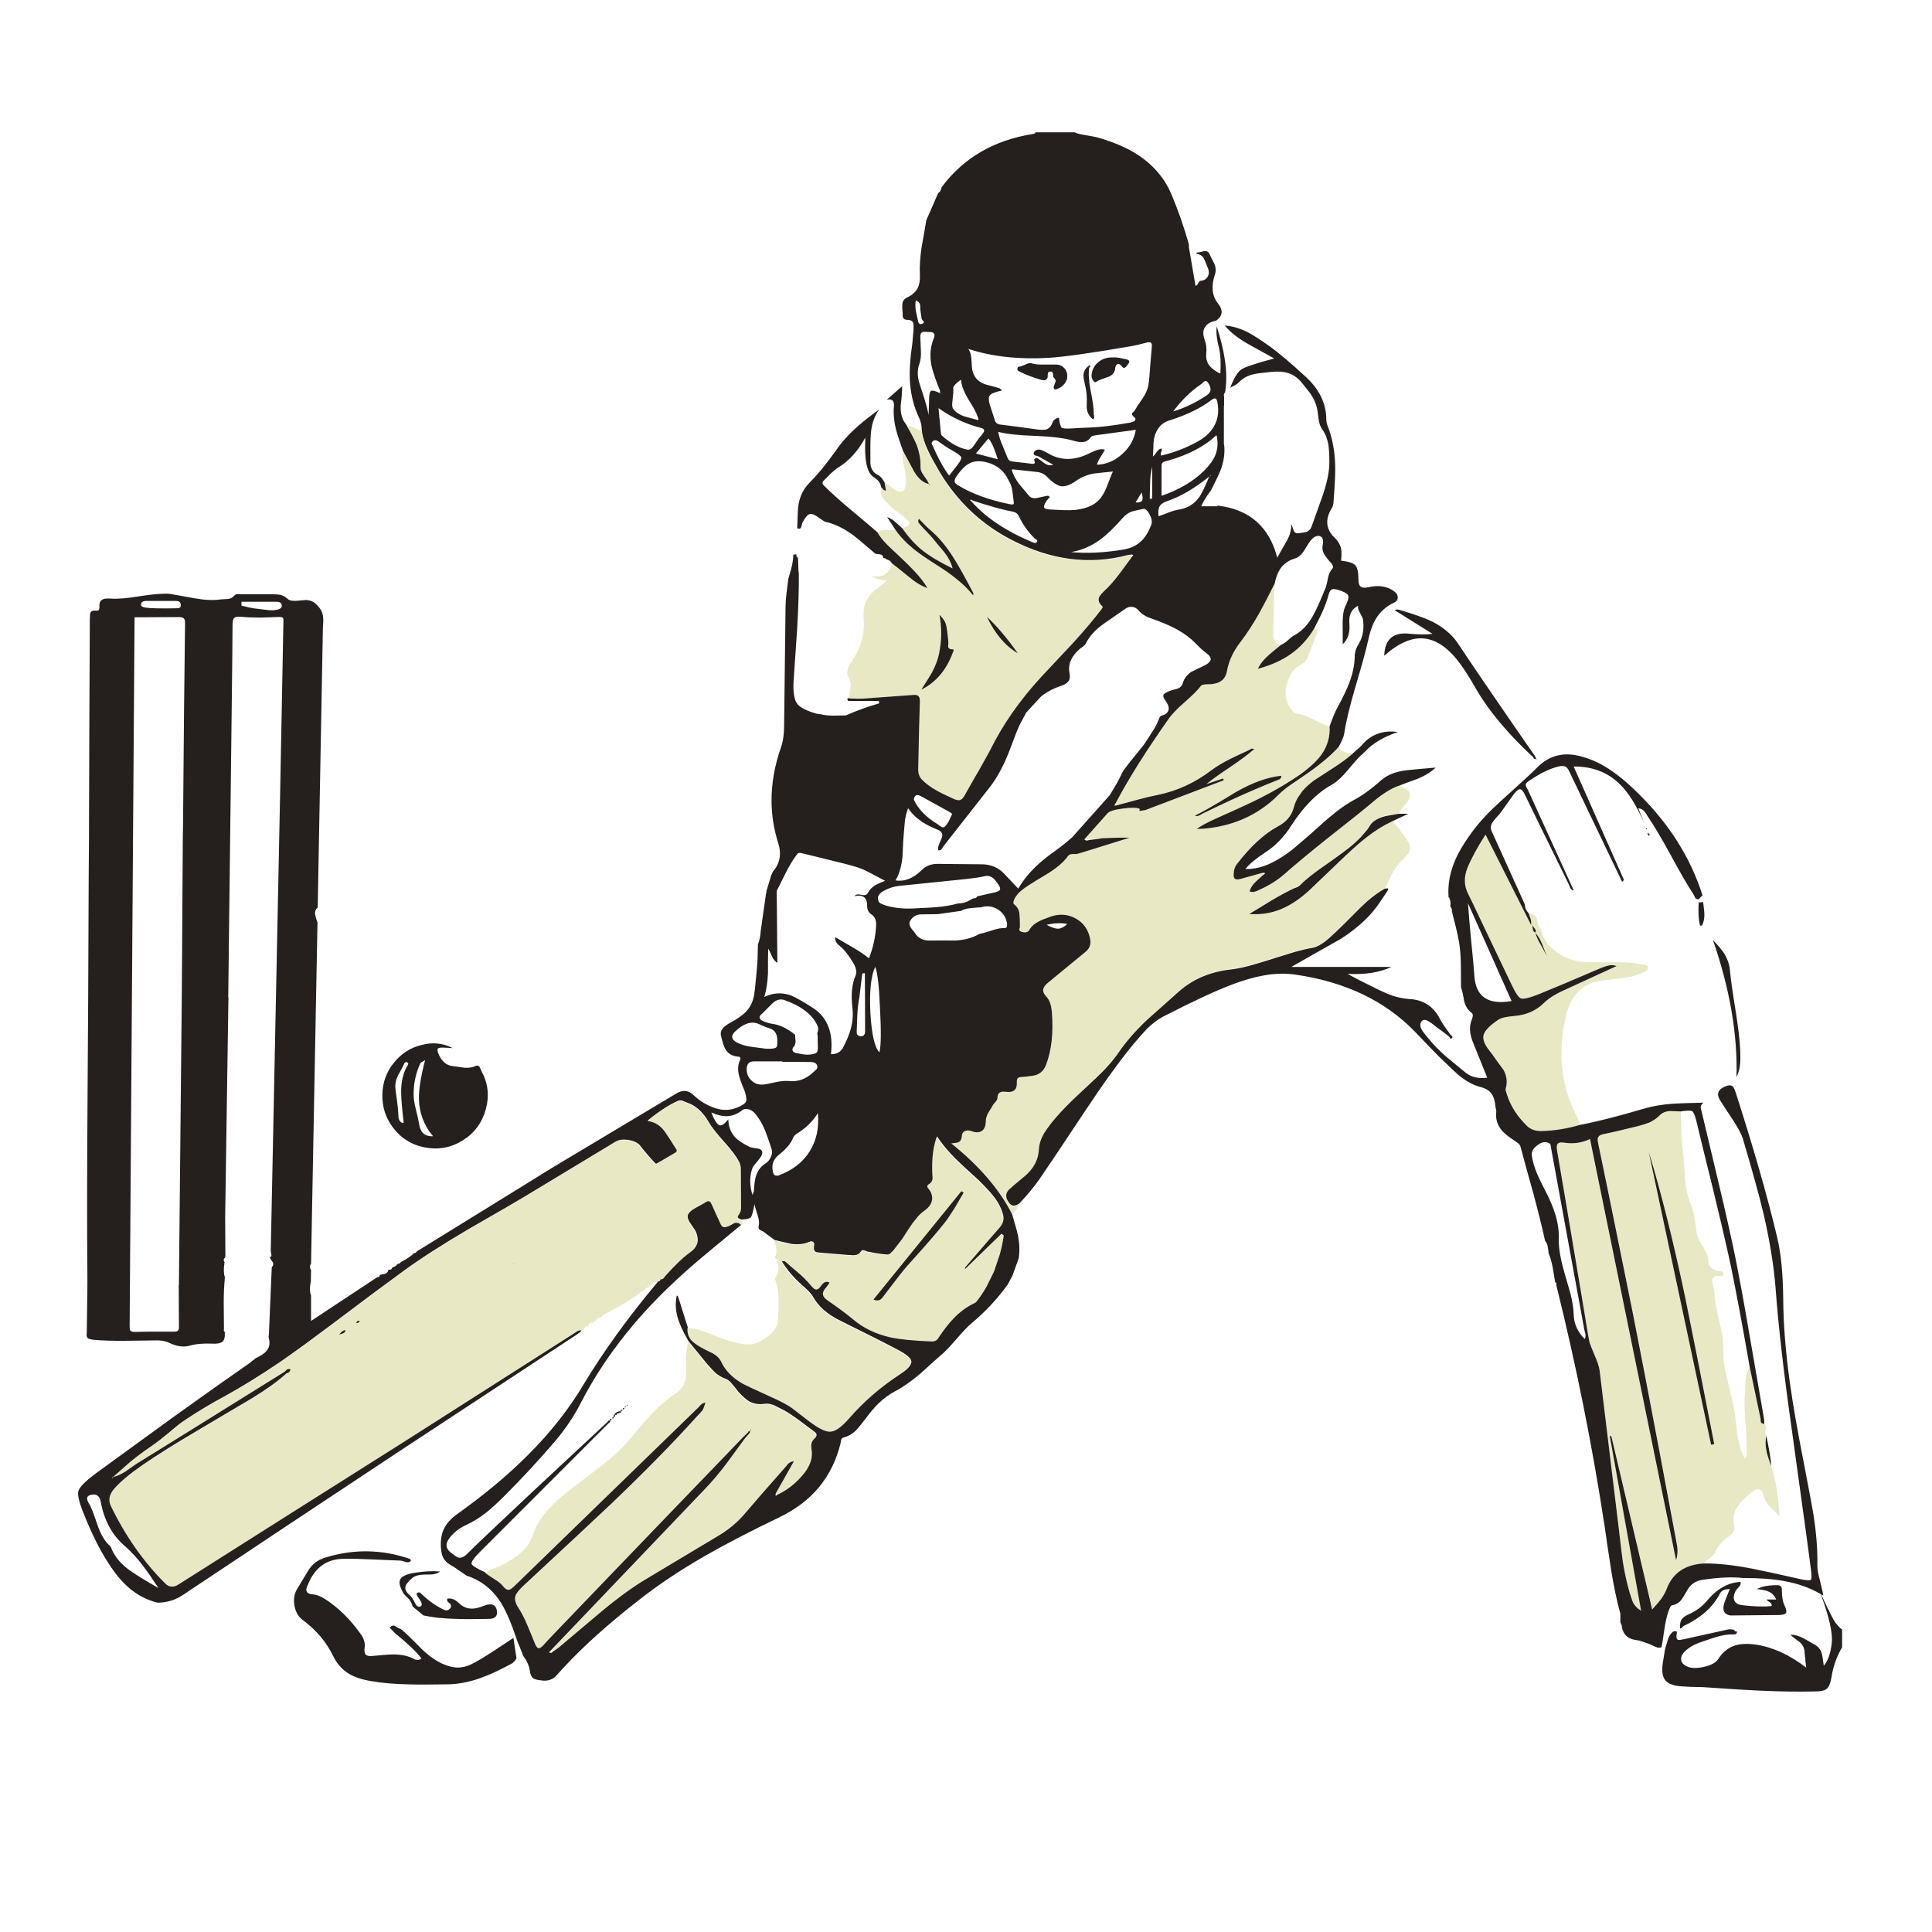 <?xml version="1.0" encoding="utf-8"?>
<!-- Generator: Adobe Illustrator 16.0.0, SVG Export Plug-In . SVG Version: 6.00 Build 0)  -->
<!DOCTYPE svg PUBLIC "-//W3C//DTD SVG 1.1//EN" "http://www.w3.org/Graphics/SVG/1.1/DTD/svg11.dtd">
<svg version="1.1" id="Layer_1" xmlns="http://www.w3.org/2000/svg" xmlns:xlink="http://www.w3.org/1999/xlink" x="0px" y="0px"
	 width="300px" height="300px" viewBox="0 0 300 300" enable-background="new 0 0 300 300" xml:space="preserve">
<g>
	<path fill="#E8E8C5" d="M197.922,90.613c-0.063,1.714-0.137,4.308-0.222,7.779c-0.063,0.973,0.34,1.556,1.206,1.746
		c-0.846,0.678-1.481,1.207-1.904,1.587c-0.762,0.656-1.322,1.365-1.684,2.126c1.99-0.529,3.693-1.291,5.113-2.285
		c1.438-1.016,2.644-2.329,3.616-3.938c0.3,0.065,0.468,0.17,0.509,0.318c0.021,0.128-0.021,0.317-0.125,0.572l-1.334,3.461
		c-0.213,0.528-0.529,0.91-0.951,1.144c-1.146,0.592-1.905,1.575-2.289,2.951c-0.401,1.332-0.285,2.551,0.35,3.65
		c0.382,0.657,0.73,1.004,1.049,1.047c0.699,0.086,1.577,0.394,2.635,0.921c1.186,0.615,2.045,0.974,2.572,1.081
		c0.083,1.585-0.318,3.026-1.205,4.316c-0.68,0.973-1.759,2.002-3.24,3.08c-1.797,1.271-3.925,2.53-6.383,3.78
		c-0.33,0.167-0.715,0.356-1.156,0.571c-1.345,0.643-3.201,1.49-5.571,2.541c-1.376,0.613-2.403,1.163-3.08,1.648
		c0.657,0,1.144-0.018,1.459-0.062c3.891-0.404,7.233-1.783,10.032-4.127c0.414-0.35,0.815-0.719,1.207-1.112
		c0.488-0.488,1.092-0.985,1.81-1.492c0.063-0.042,0.699-0.476,1.906-1.301c2.477-1.672,4.35-3.218,5.62-4.634
		c0.17,0.381,0.476,0.644,0.921,0.792c0.254,0.085,0.655,0.169,1.204,0.254c-0.697,0.614-1.661,1.312-2.887,2.095
		c-1.651,1.081-2.638,1.725-2.955,1.937c-0.772,0.564-1.412,1.162-1.92,1.793l-0.715,1.033c-0.121,0.207-0.226,0.418-0.316,0.635
		c-0.118,0.27-0.213,0.545-0.285,0.824c-0.119,0.468-0.305,0.899-0.557,1.288c-0.429,0.627-1.037,1.152-1.826,1.571
		c-2.137,1.143-4.254,3.08-6.348,5.809c-0.06,0.074-0.111,0.148-0.16,0.222c-0.297,0.433-0.443,0.9-0.443,1.397
		c-0.045,0.402,0.008,0.666,0.158,0.795c0.146,0.147,0.434,0.169,0.855,0.062l3.303-0.919c0.014,0,0.049-0.007,0.11-0.017
		l0.205,0.208c-0.571,0.506-0.981,0.887-1.237,1.143c-0.224,0.214-0.408,0.443-0.554,0.68c-0.185,0.269-0.306,0.55-0.365,0.843
		c0.298,0.104,0.591,0.104,0.888,0c0.172-0.043,0.414-0.148,0.73-0.316c1.46-0.657,2.73-1.463,3.809-2.414
		c1.652-1.461,3.938-3.354,6.857-5.684c3.328-2.606,5.607-4.437,6.846-5.492c0.036-0.034,0.071-0.064,0.11-0.094
		c1.479-1.229,2.782-2.033,3.903-2.414c0.043-0.017,0.091-0.034,0.143-0.048c0.395,0.223,0.6,0.345,0.619,0.364
		c0.529,0.233,0.847,0.51,0.953,0.826c0.105,0.341,0.01,0.762-0.287,1.271c-0.016,0.028-0.037,0.059-0.063,0.094
		c-0.129,0.177-0.349,0.44-0.666,0.792c-0.318,0.36-0.531,0.679-0.636,0.953l-2.032,0.35c-1.191,0.305-1.998,0.79-2.414,1.461
		l-0.015,0.014c-0.04,0.057-0.078,0.113-0.11,0.175c-0.058,0.098-0.119,0.198-0.191,0.301l-0.221,0.319l-0.92,1.062
		c-0.369,0.369-0.793,0.759-1.273,1.176c-0.697,0.593-2.071,1.608-4.126,3.049c-1.797,1.225-3.142,2.296-4.032,3.206
		c-0.104,0.106-0.253,0.2-0.443,0.287c-0.232,0.083-0.414,0.147-0.541,0.189c-0.994,0.465-2.158,1.1-3.489,1.904
		c-1.507,0.931-2.657,1.619-3.462,2.064c0.041,0.002,0.082,0.009,0.125,0.017c-0.057,0.023-0.107,0.049-0.158,0.079
		c1.822,0.147,3.537-0.126,5.145-0.826c1.418-0.614,2.825-1.566,4.223-2.857c1.294-1.228,3.22-3.07,5.779-5.524
		c1.312-1.229,2.401-2.168,3.271-2.826c1.271-0.974,2.496-1.735,3.683-2.285l0.125-0.064c0.262,0.174,0.768,0.767,1.526,1.779
		c0.803,1.099,1.216,1.778,1.239,2.029c0.061,0.445-0.045,0.869-0.32,1.272c-0.063,0.085-0.357,0.392-0.889,0.921
		c-0.549,0.528-1.059,1.216-1.522,2.063c-0.063,0.147-0.437,0.909-1.11,2.285c-0.891,0.51-1.8,1.165-2.73,1.969
		c-0.529,0.466-1.332,1.25-2.413,2.35c-1.925,1.925-3.292,3.218-4.097,3.873c-0.783,0.593-1.48,0.932-2.096,1.016
		c-0.738,0.147-1.607,0.35-2.604,0.604c-1.121,0.36-1.969,0.624-2.54,0.792c-1.606,0.508-2.813,0.879-3.618,1.112
		c-1.417,0.425-2.656,0.7-3.715,0.826c-3.259,0.338-6.001,1.502-8.221,3.492c-2.965,2.626-4.604,4.085-4.924,4.382
		c-1.82,1.714-3.271,3.364-4.35,4.952c-0.934,1.375-2.148,2.751-3.65,4.127c-0.762,0.742-1.926,1.832-3.492,3.271
		c-1.336,1.291-2.426,2.477-3.27,3.556c-0.558,0.687-0.973,1.269-1.238,1.747c-0.058,0.099-0.108,0.191-0.16,0.285
		c-0.401,0.74-0.623,1.479-0.666,2.222c-0.043,1.118-0.418,2.14-1.127,3.065c-0.35,0.431-0.766,0.836-1.256,1.221
		c-1.246,1.061-1.979,1.684-2.188,1.873c-0.144,0.145-0.255,0.293-0.334,0.445c-0.285,0.502-0.207,1.053,0.237,1.649
		c0.213,0.341,0.478,0.509,0.793,0.509c0.189,0,0.467-0.106,0.826-0.318c0.015-0.016,0.03-0.031,0.047-0.049
		c-0.334,0.844-0.721,1.41-1.158,1.701c-1.947-3.852-5.102-7.523-9.459-11.017c0.591-0.043,0.974-0.106,1.143-0.19
		c0.316-0.17,0.485-0.488,0.507-0.955c0-0.338,0.139-0.58,0.414-0.728c0.296-0.172,0.654-0.181,1.078-0.033
		c0.679,0.255,1.218,0.245,1.619-0.03c0.402-0.299,0.604-0.793,0.604-1.492c0-0.445,0.138-0.9,0.412-1.365
		c0.338-0.53,0.582-0.932,0.729-1.205c0.042-0.064,0.181-0.234,0.411-0.51c0.172-0.213,0.256-0.391,0.256-0.539
		c0-0.443,0.146-0.742,0.443-0.891c0.19-0.104,0.508-0.125,0.953-0.063c1.143,0.13,1.683-0.369,1.619-1.492
		c-0.021-0.338,0.041-0.56,0.189-0.666c0.128-0.104,0.361-0.157,0.699-0.157c0.146,0,0.688-0.063,1.617-0.189
		c0.953-0.15,1.619-0.688,2-1.618c0.892-2.288,1.197-5.083,0.922-8.384c-0.107-1.061-0.391-1.821-0.856-2.285
		c-0.424-0.467-0.571-0.879-0.444-1.237c0.086-0.319,0.359-0.657,0.825-1.017l5.716-4.699c0.653-0.528,0.887-1.219,0.696-2.063
		c-0.272-1.398-1.019-2.436-2.221-3.114c-1.229-0.676-2.53-0.772-3.906-0.285c-0.952,0.339-1.558,0.582-1.81,0.73
		c-0.678,0.339-1.176,0.782-1.492,1.333c-0.233,0.383-0.635,0.476-1.206,0.288c-0.233-0.064-0.351-0.19-0.351-0.381
		c0.086-0.233,0.115-0.404,0.096-0.509c0-0.761-0.021-1.333-0.063-1.714c-0.021-0.7-0.298-1.25-0.826-1.651
		c-0.189-0.148-0.158-0.465,0.096-0.953c0.255-0.445,0.57-0.826,0.951-1.143c0.529-0.466,1.801-1.292,3.812-2.476
		c1.63-0.973,2.793-1.949,3.492-2.923c0.125-0.189,0.329-0.294,0.603-0.316c0.147-0.022,0.381-0.022,0.7,0
		c0.125,0,2.876-0.847,8.254-2.54c-1.065-0.028-2.468-0.002-4.208,0.079c-0.857,0.047-1.792,0.106-2.81,0.176
		c0.806-0.891,2.012-2.245,3.618-4.065c0.299-0.316,1.102-0.56,2.412-0.728c1.313-0.171,2.172-0.151,2.572,0.061
		c0.021,0,0,0.087-0.063,0.256c-0.021,0.021-0.116,0.064-0.286,0.126l0.349-0.062l0.859-0.129l12.189-4.635l-0.094-0.285
		l-2.605,0.888c0.722-0.614,1.957-1.502,3.715-2.666c1.619-1.096,2.832-2,3.637-2.716l0.016,0.048l0.127-0.127h-0.047l0.108-0.064
		l-0.188-0.031l0.033,0.095h-0.064l0.017,0.048c-0.136-0.107-0.269-0.133-0.397-0.079c-0.19,0.104-0.318,0.178-0.381,0.221
		c-1.334,0.615-2.316,1.082-2.953,1.398c-1.121,0.571-2.051,1.132-2.793,1.682c-2.582,1.969-5.385,3.258-8.414,3.873
		c-0.889,0.172-1.959,0.423-3.205,0.762c-0.426,0.115-0.819,0.222-1.176,0.319c-0.846,0.226-1.513,0.407-2,0.541l-0.189-0.225
		c0.055-0.105,0.113-0.212,0.173-0.316c1.993-3.758,4.729-8.097,8.208-13.017c0.467-0.657,1.28-1.494,2.445-2.51
		c1.162-1.016,1.98-1.831,2.443-2.444c0.084-0.148,0.328-0.244,0.729-0.287c0.19,0,0.511-0.009,0.952-0.031
		c0.699-0.085,1.219-0.263,1.557-0.54c0.445-0.316,0.73-0.835,0.857-1.555c0.297-1.589,1.017-3.102,2.158-4.542
		c0.932-1.228,1.873-2.677,2.826-4.349C196.081,94.233,196.884,92.688,197.922,90.613z M245.323,174.684
		c-1.927,0.571-3.906,0.891-5.938,0.952c-0.931,0.021-1.681-0.243-2.254-0.793c-1.543-1.502-2.592-3.153-3.143-4.952
		c-0.146-0.425-0.211-0.688-0.19-0.793c0.317-0.996,0.212-1.98-0.315-2.955c-0.783-1.057-1.367-1.86-1.748-2.414l-0.41-0.537
		c-0.826-1.017-1.135-1.862-0.922-2.539c0.188-0.613,0.888-1.346,2.095-2.192c0.339-0.252,0.762-0.423,1.271-0.507
		c0.273-0.063,0.741-0.126,1.396-0.189c1.842-0.146,3.363-0.814,4.57-2c0.55-0.553,1.272-1.059,2.16-1.525
		c0.317-0.17,1.131-0.551,2.442-1.143l6.701-3.081c-0.381-0.147-0.783-0.178-1.207-0.094c-0.231,0.043-0.604,0.159-1.11,0.35
		c-4.384,1.881-7.673,3.27-9.873,4.159c-1.42,0.551-2.308,0.75-2.668,0.604c-0.359-0.126-0.857-0.868-1.49-2.223l-5.082-10.636
		c-0.823-1.757-1.363-2.88-1.618-3.365c-0.636-1.25-0.679-2.583-0.126-4.002c0.592-1.459,1.533-3.194,2.824-5.206l7.078,14.034
		c0.043-0.383,0-0.742-0.125-1.081c-0.127-0.338-0.223-0.604-0.285-0.795c0.635,0.085,1.057,0.381,1.271,0.891
		c0.019,0.042,0.082,0.316,0.188,0.825c0.063,0.36,0.201,0.615,0.412,0.762l0.064,0.063c0.252,1.333,1.014,2.476,2.285,3.428
		c1.164,0.869,2.455,1.398,3.873,1.588c0.891,0.104,2.455,0.138,4.697,0.095c1.99-0.022,3.557,0.083,4.699,0.316
		c0.148,0.042,0.369,0.076,0.666,0.096c0.232,0.064,0.359,0.189,0.381,0.381c0.021,0.254-0.094,0.457-0.349,0.604
		c-0.042,0.021-0.274,0.125-0.698,0.315c-0.783,0.341-1.725,0.593-2.826,0.763c-0.338,0.043-1.313,0.147-2.92,0.318
		c-3.154,0.296-5.133,2.138-5.937,5.521c-1.354,5.801-0.763,11.071,1.776,15.813C245.216,174.068,245.344,174.45,245.323,174.684z
		 M274.275,222.939c-0.168,0.744-0.156,1.547,0.035,2.414c0.104,0.528,0.347,1.291,0.728,2.287c0.381,1.144,0.68,2.433,0.892,3.873
		c0.125,0.889,0.264,2.211,0.41,3.969c-0.994-0.976-1.492-1.473-1.492-1.492c-0.527-0.594-0.865-1.195-1.014-1.811
		c-0.128-0.527-0.35-0.836-0.669-0.921c-0.296-0.063-0.646,0.063-1.047,0.382c-1.122,0.91-1.861,1.631-2.222,2.157
		c-0.636,0.892-0.848,1.896-0.636,3.017c0.169,0.74-0.139,1.354-0.921,1.843c-0.888,0.571-1.576,1.397-2.064,2.476
		c-0.125,0.276-0.4,0.57-0.825,0.891c-0.442,0.272-0.728,0.528-0.854,0.762c-2.9,0.169-4.816,1.46-5.748,3.873
		c-0.189,0.529-0.496,1.091-0.921,1.683c-0.296,0.382-0.75,0.909-1.364,1.589l-6.351-26.955l-0.224,0.063l4.857,27.083
		c-0.527-0.298-0.941-0.709-1.238-1.238c-0.104-0.231-0.275-0.721-0.506-1.461c-0.424-1.397-0.783-3.005-1.082-4.823
		c-0.125-0.893-0.328-2.531-0.602-4.924l-3.016-24.859c-0.086-0.611-0.328-1.362-0.73-2.254c-0.468-1.078-0.753-1.818-0.857-2.221
		c-0.148-0.68-0.297-1.515-0.444-2.509c-0.274-1.649-0.412-2.487-0.412-2.511c-2.37-14.159-3.758-22.371-4.159-24.635
		c-0.105-0.572-0.063-0.941,0.128-1.11c0.147-0.169,0.485-0.212,1.017-0.128c1.395,0.213,2.719,0.022,3.969-0.569l13.363,65.399
		c0.256-0.823,0.287-1.685,0.096-2.571c-3.702-19.937-6.475-34.34-8.314-43.208c-1.717-8.488-3.02-14.85-3.908-19.083
		c-0.084-0.421-0.063-0.72,0.065-0.888c0.126-0.19,0.39-0.328,0.792-0.414c1.271-0.254,3.051-0.668,5.334-1.237
		c0.741-0.19,1.346-0.381,1.811-0.572c0.615-0.294,1.142-0.666,1.588-1.11c0.359-0.381,0.867-0.603,1.523-0.666
		c0.146,0,0.721,0.021,1.715,0.063c0.041,0.636,0.074,1.576,0.096,2.825c0.021,1.1,0.084,2.031,0.191,2.794
		c0.146,0.974,0.262,2.444,0.346,4.413c0.151,1.777,0.457,3.229,0.923,4.35c0.255,0.635,0.454,1.396,0.604,2.284
		c0.085,0.53,0.2,1.323,0.347,2.384c0.086,0.424,0.425,1.101,1.019,2.031c0.528,0.846,0.782,1.576,0.763,2.189
		c-0.021,0.401,0.146,0.75,0.508,1.048c0.338,0.297,0.763,0.454,1.27,0.477c0.381,0,0.563,0.159,0.541,0.476
		c0,0.064-0.031,0.13-0.096,0.19c-0.064,0.064-0.105,0.097-0.127,0.097c-0.974-0.148-1.475,0.063-1.491,0.635
		c0,0.316,0.104,0.836,0.315,1.558c0.021,0.908,0.189,2.104,0.508,3.586c0.424,1.821,0.679,2.995,0.765,3.523
		c0.062,0.467,0.104,1.292,0.126,2.479c0.021,1.017,0.095,1.83,0.221,2.443c0.213,1.034,0.572,2.571,1.081,4.604
		c0.402,1.799,0.654,3.344,0.763,4.635c0.168,2.033,0.602,3.673,1.301,4.922c0.171-0.233,0.266-0.487,0.287-0.762
		c-0.021-0.297-0.031-0.531-0.031-0.699c0.04-0.869-0.021-2.318-0.191-4.351c-0.148-1.885-0.17-3.354-0.064-4.411
		c0.022-0.912,0.054-1.601,0.097-2.064c0.062-0.805,0.286-1.461,0.666-1.967l1.649,7.84c0.043,0.129,0.064,0.338,0.064,0.635
		c0.064,0.232,0.242,0.35,0.539,0.35c0.213,0.17,0.275,0.478,0.191,0.922C274.064,222.465,274.107,222.771,274.275,222.939z
		 M20.306,226.925c1.01-0.782,2.116-1.579,3.317-2.397c0.593-0.4,1.439-1.055,2.54-1.967c1.101-0.932,1.937-1.586,2.509-1.969
		c1.926-1.291,4.011-2.541,6.254-3.744c2.624-1.439,5.43-3.176,8.413-5.209c0.306-0.209,0.622-0.432,0.952-0.666
		c1.937-1.35,4.296-3.063,7.081-5.144c4.996-3.79,8.763-6.603,11.302-8.445c2.646-1.903,6.011-4.063,10.097-6.477
		c4.634-2.666,8.095-4.69,10.382-6.064l12.35-7.461c0.508-0.297,1.164-0.39,1.968-0.284c0.784,0.104,1.376,0.371,1.778,0.793
		l0.602,0.762c1.207,1.418,1.873,2.14,2,2.16c0.022,0,0.921-0.53,2.699-1.588c0.262-0.134,0.426-0.269,0.493-0.414
		c0.06-0.131,0.033-0.27-0.081-0.41c-0.741-1.188-1.312-2.064-1.714-2.637c-0.7-0.994-1.598-1.557-2.698-1.683
		c0.035-0.028,0.073-0.056,0.111-0.081c1.814-1.48,3.354-2.469,4.62-2.968c0.169-0.084,0.381-0.084,0.636,0
		c0.147,0.042,0.368,0.129,0.666,0.254c1.355,0.425,2.497,1.44,3.427,3.049c0.403,0.741,1.186,1.757,2.35,3.047
		c1.143,1.271,1.926,2.298,2.35,3.08c0.19,0.339,0.285,0.729,0.285,1.174l0.034,6.064c0,0.239-0.055,0.46-0.159,0.666l-0.082,0.159
		c-0.03,0.055-0.066,0.104-0.109,0.158c-0.029,0.041-0.058,0.076-0.079,0.11c-0.119,0.2-0.124,0.353-0.017,0.46
		c0.064,0.043,0.243,0.117,0.54,0.225c0.041,0.104,0.105,0.232,0.19,0.381c0.041,0.168-0.033,0.295-0.223,0.381
		c-0.012-0.016-0.021-0.023-0.031-0.03c-0.312-0.313-0.662-0.41-1.048-0.286c-0.423,0.253-0.74,0.422-0.952,0.508
		c-0.361,0.127-0.614,0.159-0.764,0.096c-0.19-0.064-0.348-0.266-0.476-0.604c-0.593-1.271-1.026-2.224-1.299-2.857
		c-0.129-0.297-0.267-0.478-0.415-0.541c-0.169-0.043-0.402,0.043-0.698,0.256c-0.128,0.085-0.604,0.35-1.428,0.792
		c-0.574,0.319-0.942,0.636-1.111,0.954c-0.021,0.037-0.043,0.074-0.065,0.109c-0.135,0.361-0.049,0.778,0.255,1.254
		c0.19,0.299,0.486,0.752,0.888,1.366c0.298,0.697,0.403,1.281,0.317,1.744c-0.021,0.117-0.059,0.229-0.11,0.333
		c-0.171,0.405-0.504,0.781-1,1.129c-1.016,0.719-2.275,1.917-3.78,3.587c-0.083,0.085-0.2,0.234-0.348,0.445
		c-0.167,0.128-0.34,0.188-0.523,0.173c-0.026-0.004-0.052-0.009-0.081-0.014l-0.253,0.349l-0.063,0.095h-0.017
		c-0.226-0.018-0.444,0.047-0.651,0.19c-0.126,0.063-0.327,0.203-0.602,0.414c-2.159,1.647-4.149,2.93-5.97,3.842
		c-0.19,0.104-0.476,0.255-0.856,0.444c-0.317,0.169-0.55,0.378-0.699,0.634v-0.063l-0.143,0.017
		c-0.345,0.071-0.583,0.257-0.714,0.557c-0.148,0-0.223,0.013-0.223,0.031c-0.084,0.042-0.096,0.126-0.032,0.256
		c-0.274-0.065-0.465-0.054-0.57,0.03c-0.17,0.083-0.255,0.255-0.255,0.506c-0.212-0.104-0.37-0.094-0.476,0.034
		c-0.063,0.042-0.138,0.19-0.223,0.442l-0.413,0.159c-0.21-0.021-0.433,0.031-0.666,0.159c-0.127,0.085-0.318,0.212-0.571,0.381
		c-5.736,3.661-14.351,9.154-25.844,16.477c-4.82,3.047-11.118,7.026-18.891,11.938c-4.921,3.119-10.433,6.61-16.54,10.476
		c-0.423,0.276-0.804,0.394-1.143,0.352c-0.339,0-0.677-0.18-1.017-0.541c-3.344-3.344-6.137-7.333-8.381-11.968
		c-0.317-0.666-0.313-1.313,0.016-1.938c0.106-0.199,0.249-0.402,0.429-0.603c0.932-1.081,2.403-2.317,4.413-3.716
		c2.158-1.502,4.963-3.271,8.413-5.301c5.206-3.07,8.064-4.763,8.572-5.082c2.218-1.338,3.964-2.592,5.237-3.762
		c0.078-0.068,0.151-0.137,0.223-0.206c0.17-0.063,0.297-0.127,0.38-0.19c0.127-0.125,0.19-0.273,0.19-0.444
		c-0.19-0.062-0.359-0.054-0.507,0.034c-0.019,0.012-0.04,0.021-0.063,0.029c-0.066,0.056-0.14,0.129-0.223,0.225
		c-0.009,0.007-0.02,0.02-0.031,0.031l-0.063,0.063c-11.854,7.386-19.546,12.167-23.081,14.349
		c-0.381,0.254-0.942,0.646-1.683,1.176c-0.669,0.416-1.288,0.691-1.857,0.826H17.56c0.021-0.021,0.042-0.045,0.063-0.064
		L20.306,226.925z M171.159,94.392v0.031l-0.128,0.191c-1.208,1.588-2.709,3.366-4.51,5.334c-2.137,2.264-3.733,3.968-4.793,5.109
		c-3.365,3.643-6.031,7.463-8,11.464c-0.088,0.164-0.182,0.338-0.285,0.524l-1.237,2.221c-0.134,0.229-0.271,0.467-0.415,0.714
		c-0.1,0.171-0.195,0.335-0.285,0.493l-1.649,2.906c-0.013,0.022-0.021,0.042-0.034,0.062c-0.009,0.022-0.019,0.042-0.03,0.064
		l-0.078,0.126c-0.205,0.35-0.432,0.55-0.684,0.604c-0.233,0.062-0.571-0.012-1.017-0.224c-1.143-0.507-1.989-0.922-2.54-1.238
		c-0.909-0.507-1.673-1.069-2.287-1.684c-0.422-0.423-0.623-0.982-0.603-1.682c0.086-4.656,0.17-8.138,0.255-10.445
		c0.021-0.446-0.064-0.74-0.255-0.888c-0.126-0.15-0.411-0.202-0.856-0.159l-7.81,0.571c-0.318,0.022-1.004,0.01-2.063-0.031
		c-0.005-0.018-0.01-0.04-0.017-0.063c-0.02-0.25,0.038-0.716,0.176-1.398c0.147-0.613,0.114-1.099-0.098-1.459
		c-0.528-0.847-0.454-1.747,0.224-2.699c1.523-2.097,2.181-4.403,1.969-6.922c-0.169-1.755,0.412-3.174,1.745-4.253l1.873-1.491
		c-0.889-0.149-1.438-0.255-1.65-0.319c-0.19-0.063-0.444-0.232-0.761-0.507c1.671,0.465,2.729-0.159,3.176-1.873
		c0.251,0.169,1.13,0.868,2.632,2.095c1.038,0.868,2.002,1.45,2.89,1.747c-0.507-0.869-1.194-1.757-2.063-2.667
		c-0.442-0.487-1.248-1.281-2.411-2.382c-0.805-0.741-1.397-1.303-1.778-1.682c-0.679-0.678-1.186-1.323-1.523-1.938
		c0.338-0.253,0.802-0.369,1.395-0.348c0.805,0.021,1.28,0.021,1.429,0c0.742,1.059,1.716,2.073,2.923,3.046
		c0.866,0.679,2.021,1.473,3.461,2.382c1.247,0.784,2.254,1.492,3.016,2.127c1.035,0.806,1.916,1.662,2.635,2.573
		c0.064-0.17,0.084-0.266,0.064-0.288c-1.25-2.391-2.235-4.158-2.954-5.302c-1.207-1.967-2.497-3.512-3.872-4.634
		c-0.212-0.169-0.762-0.719-1.652-1.651v0.033c-0.126,0.211-0.138,0.413-0.031,0.603c0.063,0.085,0.19,0.234,0.381,0.444
		c0.17,0.211,0.477,0.541,0.922,0.983c0.401,0.425,0.709,0.763,0.921,1.018c0.359,0.465,0.94,1.163,1.744,2.095
		c0.657,0.847,1.091,1.693,1.303,2.541c-1.99-0.975-3.535-1.895-4.635-2.763c-1.081-0.847-2.14-2.001-3.175-3.461
		c0.676-0.253,1.035-0.487,1.078-0.699c0.063-0.21-0.169-0.54-0.697-0.985c-0.19-0.169-0.571-0.454-1.143-0.856
		c-0.488-0.338-0.848-0.635-1.081-0.889c-0.636-0.615-1.025-1.028-1.173-1.238c-0.341-0.529-0.424-1.089-0.256-1.682
		c0.065,0,0.17,0.106,0.317,0.318c0.129,0.125,0.264,0.179,0.414,0.157l-0.224-1.301c0.679,0.507,1.185,0.878,1.525,1.112
		c0.55,0.36,0.974,0.464,1.269,0.317c0.276-0.128,0.445-0.519,0.508-1.175c0.042-0.445,0.021-0.984-0.063-1.62
		c-0.033-0.156-0.066-0.305-0.095-0.443c-0.101-0.484-0.174-0.865-0.225-1.144c-0.147-0.784-0.156-1.407-0.03-1.874l1.747,3.238
		c0.654,1.08,1.407,1.704,2.254,1.873c-0.064-0.253-0.319-0.676-0.762-1.27c-0.217-0.298-0.369-0.573-0.462-0.824
		c-0.062-0.195-0.088-0.375-0.078-0.54c0.043-1.081-0.147-2.202-0.571-3.367c-0.253-0.631-0.659-1.445-1.224-2.445
		c-0.093-0.173-0.195-0.354-0.3-0.538c0.316-0.064,0.697,0.021,1.143,0.253c0.219,0.119,0.414,0.216,0.585,0.285
		c0.22,0.094,0.394,0.148,0.526,0.16c0.126,1.057,0.464,2.169,1.014,3.333c0.243,0.546,0.769,1.499,1.574,2.858
		c0.035,0.062,0.07,0.125,0.108,0.19c2.73,4.634,6.425,8.17,11.081,10.604c6.159,3.217,12.255,4.021,18.286,2.413l0.511-0.063
		l0.238,0.063h0.013c-0.103,0.126-0.792,1.059-2.063,2.793c-0.844,1.122-1.605,1.989-2.285,2.604
		c-0.469,0.453-0.758,0.792-0.873,1.016c-0.004,0.01-0.012,0.022-0.014,0.032c-0.016,0.021-0.026,0.042-0.035,0.063
		c-0.211,0.465-0.072,0.941,0.416,1.428C171.141,94.259,171.171,94.322,171.159,94.392z M75.438,244.213
		c0.254-0.248,0.602-0.447,1.047-0.604c0.762-0.297,1.164-0.457,1.207-0.478c1.291-0.634,2.307-1.271,3.047-1.905
		c0.995-0.865,1.663-1.817,2.001-2.854c0.402-1.25,1.069-2.424,2-3.526c0.635-0.781,1.576-1.701,2.825-2.761
		c0.338-0.297,2.086-1.64,5.238-4.032c2.139-1.607,3.757-3.08,4.858-4.412c1.609-1.947,2.741-3.261,3.397-3.938
		c1.333-1.419,2.667-2.563,4-3.43c0.528-0.359,0.933-0.846,1.207-1.459c0.255-0.614,0.35-1.303,0.286-2.064
		c-0.126-1.65-0.021-3.123,0.319-4.412c1.627,2.03,2.539,3.162,2.73,3.396c0.635,0.719,1.078,1.195,1.333,1.428
		c0.528,0.488,1.099,0.838,1.714,1.048c0.359,0.128,0.709,0.413,1.047,0.858c0.19,0.23,0.479,0.604,0.857,1.108
		c0.657,0.722,1.24,1.229,1.747,1.525c0.698,0.381,1.471,0.508,2.318,0.381c0.485-0.085,1.017,0,1.588,0.253
		c0.19,0.086,0.688,0.34,1.492,0.762c0.676,0.381,1.469,0.9,2.38,1.559c0.486,0.381,1.229,0.931,2.224,1.65
		c0.348,0.235,0.495,0.469,0.443,0.696c-0.031,0.118-0.117,0.233-0.253,0.351c-0.188,0.172-0.331,0.367-0.429,0.588
		c-0.154,0.361-0.19,0.791-0.111,1.285c0.128,0.852-0.005,1.676-0.397,2.477c-0.197,0.4-0.457,0.79-0.778,1.176
		c-1.174,1.447-2.557,2.533-4.142,3.254c-0.02,0.006-0.036,0.01-0.048,0.014l-0.143-0.14l-0.017-0.017l0.031-0.049l2.825-5.031
		h-0.014c-0.355,0.023-0.636,0.141-0.843,0.348c-0.019,0-0.169,0.172-0.442,0.51c-3.006,3.405-5.08,5.789-6.225,7.144
		c-1.164,1.397-2.549,2.569-4.158,3.526c-2.475,1.479-6.2,3.711-11.175,6.696c-2.053,1.207-4.402,2.908-7.048,5.11
		c-1.482,1.25-3.705,3.123-6.667,5.62l-0.763,0.54l-0.016-0.018l-0.238-0.205l23.813-24.953c0.995-1.061,2.063-2.34,3.206-3.842
		c0.057-0.076,0.121-0.166,0.19-0.271l2.761-3.764l0.635-0.729c0.147-0.146,0.19-0.285,0.126-0.411
		c-0.126-0.043-0.222,0.03-0.286,0.223l-0.697,0.666c-11.768,12.213-20.594,21.389-26.478,27.527
		c-2.498,2.579-4.042,4.21-4.636,4.887c-0.317,0.318-0.56,0.457-0.73,0.414c-0.168-0.043-0.337-0.256-0.508-0.636
		c-0.507-1.269-0.9-2.224-1.175-2.856c-0.466-1.123-0.931-2.033-1.396-2.729c-0.465-0.699-0.635-1.301-0.508-1.812
		c0.007-0.03,0.018-0.063,0.032-0.096c0.118-0.351,0.467-0.805,1.047-1.363c6.138-5.693,10.732-9.979,13.778-12.857
		c5.25-5.018,9.653-9.495,13.207-13.43c0.573-0.635,0.912-1.028,1.016-1.176c0.126-0.213,0.276-0.604,0.445-1.175
		c-0.255,0.022-0.488,0.127-0.698,0.316c-0.106,0.127-0.267,0.298-0.478,0.508l-28.445,27.622c-0.403,0.381-0.679,0.581-0.826,0.604
		c-0.296,0.086-0.624-0.097-0.984-0.541c-0.275-0.358-0.709-0.72-1.302-1.078c-0.634-0.402-1.11-0.72-1.428-0.953
		C75.395,244.253,75.416,244.23,75.438,244.213z M144.029,184.081c0.021-0.022,0.048-0.043,0.078-0.063
		c0.283-0.148,0.479-0.35,0.588-0.604c0.066-0.14,0.104-0.297,0.112-0.476c-0.043-0.571-0.064-0.983-0.064-1.237
		c-0.043-1.989,0.19-3.704,0.7-5.146c0.004,0.014,0.012,0.022,0.014,0.031c0.722,1.137,1.721,2.331,3.002,3.59
		c0.74,0.719,1.873,1.768,3.396,3.143c1.037,0.994,1.799,1.789,2.285,2.383c0.741,0.951,1.25,1.926,1.524,2.921
		c0.147,0.53,0.119,1.017-0.08,1.459c-0.089,0.188-0.21,0.366-0.364,0.541c-0.55,0.612-2.318,2.655-5.304,6.125
		c-0.021,0.034-0.043,0.065-0.062,0.096c-0.074,0.144-0.086,0.248-0.034,0.319l5.621-5.493l0.351,0.285
		c-0.14,0.989-0.324,1.942-0.558,2.858l-0.889,2.649l-1.188,2.382c-0.45,0.795-0.96,1.553-1.524,2.268
		c-0.128,0.131-0.201,0.191-0.224,0.191c-1.186,0.553-2.275,1.336-3.271,2.354c-0.804,0.822-1.628,1.882-2.476,3.172
		c-0.19,0.318-0.507,0.477-0.951,0.477c-2.859-0.104-5.006-0.316-6.446-0.633c-2.285-0.511-4.232-1.449-5.841-2.826
		c-1.081-0.891-2.359-1.842-3.842-2.857c-0.488-0.317-0.753-0.637-0.795-0.952c-0.036-0.183,0.002-0.376,0.111-0.588
		c0.093-0.155,0.224-0.318,0.397-0.493c0.029-0.043,0.112-0.178,0.255-0.412l0.253-0.381c-0.465-0.251-0.898-0.096-1.3,0.477
		c-0.319,0.488-0.627,0.678-0.922,0.571c-0.169-0.063-0.436-0.308-0.794-0.731c-0.465-0.569-1.091-1.192-1.874-1.869
		c-0.909-0.766-1.587-1.346-2.03-1.748c-0.019,0-0.188-0.016-0.509-0.047c-0.041-0.008-0.081-0.013-0.126-0.018
		c0.824,1.419,1.947,2.742,3.366,3.969c0.805,0.699,1.333,1.26,1.585,1.683c0.848,1.504,2.266,2.753,4.256,3.747
		c4.231,2.098,7.187,3.576,8.856,4.445c1.376,0.74,2.098,1.354,2.159,1.84c0.01,0.115-0.012,0.238-0.062,0.367
		c-0.19,0.459-0.783,1.004-1.778,1.635c-2.963,1.947-5.567,4.211-7.81,6.795c-1.164,1.332-2.128,2.011-2.89,2.031
		c-0.699,0.063-1.778-0.457-3.239-1.558c-1.164-0.909-2.042-1.588-2.635-2.028c-0.655-0.511-1.895-1.168-3.716-1.973
		c-2.476-1.121-3.861-1.777-4.159-1.966c-1.523-0.892-2.591-2.002-3.206-3.334c-0.254-0.529-0.709-0.974-1.366-1.334
		c-0.762-0.358-1.333-0.646-1.714-0.857c-0.74-0.423-1.269-0.815-1.587-1.175c-0.421-0.507-0.614-1.121-0.571-1.843
		c0.019,0,0.04,0,0.064,0c0.722-0.013,1.526,0.147,2.412,0.479c0.531,0.19,1.305,0.495,2.318,0.918
		c1.207,0.424,2.033,0.688,2.478,0.797c0.931,0.25,1.788,0.357,2.571,0.314c0.848-0.083,1.756-0.52,2.73-1.302
		c0.974-0.806,1.471-1.575,1.492-2.316c0.085-1.481,0.116-2.594,0.095-3.334c-0.021-1.271-0.222-2.358-0.603-3.271
		c0.381-0.36,0.571-0.92,0.571-1.685c0-0.782-0.19-1.319-0.571-1.618c0.234-0.381,0.317-0.805,0.252-1.269
		c0-0.129-0.095-0.562-0.285-1.302c0.592,0.126,1.461,0.328,2.604,0.603c1.016,0.125,1.925,0.021,2.73-0.317
		c0.275-0.127,0.487-0.127,0.635,0c0.127,0.148,0.169,0.381,0.127,0.699c-0.063,0.4,0.012,0.678,0.223,0.824
		c0.148,0.084,0.425,0.139,0.824,0.16l4.225,0.348c0.655,0.043,1.014,0.055,1.078,0.033c0.381-0.043,0.688-0.234,0.921-0.572
		c0.127-0.191,0.286-0.255,0.477-0.191c0.104,0.021,0.273,0.085,0.507,0.191c1.947,0.381,3.059,0.529,3.335,0.442
		c0.169-0.073,0.428-0.315,0.778-0.728l1.348-1.748c0.009-0.014,0.021-0.03,0.033-0.047l0.03-0.049
		c0.617-0.976,1.104-1.716,1.462-2.223c0.02-0.033,0.04-0.064,0.062-0.096l0.904-1.127c0.319-0.325,0.643-0.605,0.969-0.842
		c0.569-0.371,0.938-0.826,1.111-1.363c0.01-0.041,0.022-0.084,0.034-0.129c0.169-0.654,0-1.299-0.51-1.937
		c-0.126-0.146-0.19-0.254-0.19-0.317C143.968,184.199,143.981,184.135,144.029,184.081z"/>
	<path fill="#25201D" d="M60.848,196.955c0.031-0.042,0.058-0.09,0.08-0.143c0.381-0.105,0.645-0.287,0.793-0.541
		c0.275-0.043,0.445-0.138,0.509-0.287c1.016-0.526,1.693-0.992,2.031-1.396c0.19,0.022,0.349-0.073,0.476-0.284
		c13.524-8.339,20.531-12.669,21.018-12.984l19.208-11.492c1.017-0.635,1.928-0.563,2.73,0.223c1.016,0.951,2.149,1.627,3.399,2.031
		c1.161,0.379,2.285,0.348,3.363-0.098c0.783-0.316,1.25-0.633,1.397-0.951c0.107-0.274,0.033-0.815-0.222-1.619
		c-0.445-1.038-0.73-1.82-0.857-2.35c-0.254-0.932-0.202-1.768,0.157-2.51c0.085-0.211,0.055-0.357-0.093-0.441
		c-0.212-0.021-0.35-0.043-0.415-0.064c-0.825-0.107-1.428-0.497-1.809-1.176c-0.19-0.337-0.414-1.025-0.667-2.063
		c-0.086-0.381,0-0.742,0.252-1.078c0.169-0.233,0.476-0.487,0.921-0.762c0.488-0.277,0.857-0.488,1.111-0.637
		c0.424-0.273,0.783-0.527,1.081-0.762c0.888-0.678,1.471-1.618,1.745-2.825c0.085-0.338,0.212-1.44,0.381-3.302
		c0.064-0.635,0.129-1.431,0.19-2.382c0.022-1.058,0.043-1.862,0.065-2.412c0.233-0.573,0.381-1.303,0.445-2.192l0.826-5.811
		c0.083-0.083,0.093-0.158,0.031-0.221l0.762-2.51l0.255-0.571c1.099-1.25,1.375-2.73,0.826-4.445
		c-0.664-2.088-1.009-4.217-1.033-6.381c-0.031-2.745,0.45-5.55,1.444-8.415c0.338-0.931,0.507-2.063,0.507-3.396l0.224-18.541
		c0-0.593,0.053-1.301,0.157-2.126c0.128-0.932,0.212-1.63,0.254-2.098l0.16-0.569c0.424-1.292,0.633-2.372,0.633-3.24l0.477-0.063
		c0,0.191,0.012,0.297,0.033,0.317c0.022,0.107,0.096,0.181,0.222,0.222l0.064,1.938l0.064,0.539
		c0.019,2.286-0.064,5.102-0.255,8.445c-0.128,1.863-0.319,4.668-0.571,8.415c-0.064,1.63,0.126,2.742,0.571,3.332
		c0.424,0.575,1.44,1.091,3.047,1.557c0.106,0.022,0.245,0.031,0.414,0.031l0.063,0.065l0.095-0.031
		c0.552,0.147,1.219,0.221,2.001,0.221c0.425,0,1.069-0.009,1.936-0.031c1.609-0.721,3.335-1.344,5.175-1.874l-0.063-0.38h-4.763
		c-0.194-0.275-0.147-0.424,0.144-0.444c0.007,0.023,0.012,0.045,0.017,0.063c1.06,0.041,1.745,0.053,2.063,0.031l7.81-0.571
		c0.445-0.042,0.73,0.009,0.856,0.159c0.19,0.148,0.276,0.442,0.255,0.888c-0.085,2.307-0.169,5.789-0.255,10.445
		c-0.021,0.7,0.181,1.259,0.603,1.682c0.614,0.615,1.378,1.176,2.287,1.684c0.551,0.316,1.397,0.73,2.54,1.238
		c0.445,0.212,0.783,0.285,1.017,0.224c0.252-0.054,0.479-0.254,0.684-0.604l0.078-0.126c0.012-0.022,0.021-0.042,0.03-0.064
		c0.013-0.02,0.021-0.04,0.034-0.062l1.649-2.906c0.112-0.186,0.229-0.381,0.351-0.587c0.123-0.213,0.237-0.42,0.351-0.62
		l1.237-2.221c0.104-0.186,0.197-0.36,0.285-0.524c1.969-4.001,4.635-7.821,8-11.464c1.06-1.141,2.656-2.845,4.793-5.109
		c1.801-1.969,3.302-3.747,4.51-5.334l0.128-0.191v-0.031l0.063-0.063c0.021-0.085-0.01-0.159-0.097-0.222
		c-0.508-0.466-0.653-0.932-0.442-1.396c0.002-0.01,0.01-0.022,0.015-0.032c0.114-0.224,0.403-0.563,0.874-1.016
		c0.679-0.615,1.439-1.482,2.285-2.604c1.271-1.735,1.959-2.667,2.063-2.793h-0.013c0.036-0.046,0.063-0.079,0.077-0.096
		l-0.254-0.063l-0.539,0.063c-6.033,1.61-12.116,0.804-18.256-2.413c-4.655-2.434-8.359-5.968-11.11-10.604
		c-0.019-0.032-0.036-0.063-0.048-0.094c-0.821-1.411-1.357-2.394-1.604-2.954c-0.571-1.163-0.921-2.275-1.047-3.333
		c0-0.021,0-0.043,0-0.065c-0.01-0.654-0.157-1.288-0.445-1.904c-0.098-0.209-0.192-0.42-0.286-0.635
		c-0.628-1.542-0.999-3.213-1.111-5.017c-0.083-1.651,0.043-3.586,0.381-5.81c0.086-0.973,0.15-1.704,0.19-2.19
		c0.021-0.509,0-0.857-0.062-1.048c-0.147-0.297-0.476-0.444-0.985-0.444c-0.233,0-0.412-0.083-0.541-0.253
		c-0.104-0.17-0.136-0.371-0.095-0.604c-0.062-0.635-0.083-1.122-0.062-1.46c0-0.529,0.242-0.91,0.73-1.144
		c0.762-0.359,1.3-0.825,1.618-1.396c0.296-0.573,0.424-1.27,0.381-2.096c-0.064-1.228,0.021-2.646,0.255-4.254
		c0.338-1.863,0.581-3.26,0.729-4.19v-0.032l1.842-4.223c0.238-0.169,0.391-0.381,0.46-0.635c0.04-0.089,0.066-0.185,0.081-0.285
		c3.365-4.551,8.097-7.313,14.19-8.287c0.232-0.021,0.371-0.106,0.412-0.253h6.063c0.403,0.189,0.965,0.337,1.685,0.442
		c0.908,0.15,1.479,0.256,1.715,0.319c1.925,0.528,3.67,1.206,5.238,2.031c3.047,1.673,5.186,3.97,6.41,6.89
		c0.996,2.349,1.887,4.9,2.669,7.651l0.078,0.43c-0.058-0.076-0.096-0.156-0.11-0.239l1.08,6.318
		c0.141-0.036,0.262-0.135,0.363-0.302c0.04-0.061,0.076-0.129,0.112-0.207c0.007-0.018,0.012-0.033,0.014-0.047
		c0.117-0.159,0.247-0.238,0.397-0.238c0.449-0.055,0.767-0.24,0.951-0.556c0.051-0.074,0.094-0.152,0.129-0.238
		c0.168-0.359,0.139-0.794-0.094-1.301c-0.34-0.847-0.531-1.302-0.572-1.366c-0.252-0.441-0.66-0.684-1.224-0.729l0.111-0.097
		c-0.005-0.013-0.009-0.03-0.017-0.046l0.047-0.046c0.233,0,0.604-0.076,1.113-0.224c0.424-0.042,0.709,0.116,0.854,0.477
		c0.149,0.338,0.396,0.826,0.731,1.46c0.254,0.592,0.284,1.165,0.096,1.714c-0.594,1.779-0.455,3.239,0.41,4.381
		c0.892,1.08,0.838,1.99-0.156,2.73c-0.826,0.19-1.387,0.487-1.684,0.888c-0.023,0.031-0.045,0.062-0.063,0.096
		c-0.359,0.466-0.401,1.111-0.126,1.938c0.273,0.719,0.369,1.439,0.285,2.159c-0.086,0.762,0.074,1.407,0.477,1.936
		c0.338,0.424,0.889,0.837,1.648,1.238c0.004-0.042,0.004-0.084,0-0.126c0.024,0.012,0.045,0.021,0.064,0.031
		c0.086-1.586,0.021-2.835-0.189-3.746c-0.381-1.481-0.508-2.645-0.381-3.492c0.613,1.948,1.025,3.63,1.236,5.048
		c0.299,1.841,0.316,3.577,0.064,5.206c-0.189,0.15-0.243,0.362-0.158,0.637v1.428h-0.031v6.096
		c0.008-0.032,0.021-0.064,0.031-0.095c0.148,1.185,0,2.435-0.446,3.746c-0.034,0.096-0.075,0.202-0.126,0.319
		c-0.27,0.678-0.755,1.706-1.46,3.078c-0.563,0.748-0.985,1.398-1.271,1.953c-0.099,0.184-0.184,0.359-0.256,0.524h2.574
		l-0.111-0.096h0.174c4.869,0.593,7.929,3.282,9.176,8.064c0.042-0.084,0.52-0.921,1.428-2.508c0.553-0.953,0.797-1.851,0.731-2.698
		c0.063,0.083,0.19,0.401,0.381,0.951c0.106,0.361,0.351,0.519,0.729,0.477c0.657-0.084,1.068-0.147,1.238-0.191
		c0.424-0.167,0.699-0.454,0.826-0.855c0.782-2.16,1.365-3.789,1.746-4.889c0.482-1.404,0.794-2.675,0.938-3.81
		c0.051-0.457,0.076-0.889,0.076-1.303c0-1.185-0.052-2.084-0.156-2.698c-0.144-0.891-0.449-1.673-0.922-2.351
		c-0.02-0.032-0.039-0.063-0.063-0.094c-0.274-0.381-0.455-0.91-0.541-1.588c-0.033-0.32-0.068-0.606-0.109-0.857
		c-0.045-0.359-0.093-0.646-0.142-0.857c-0.171-0.72-0.499-1.439-0.986-2.158c-0.212-0.297-0.696-0.91-1.459-1.841
		c-0.636-0.741-1.366-1.218-2.192-1.429c-0.676-0.191-1.522-0.232-2.539-0.126c-1.354,0.126-2.232,0.243-2.635,0.349
		c-0.953,0.211-1.725,0.635-2.316,1.27c-0.129,0.148-0.329,0.296-0.604,0.444c-0.316,0.169-0.56,0.297-0.73,0.381
		c0.572-1.503,1.146-2.444,1.716-2.826c0.55-0.381,2.254-0.953,5.11-1.714c-1.799-0.994-3.153-1.745-4.063-2.254
		c-1.566-0.888-2.771-1.841-3.621-2.857c1.229,0.084,2.467,0.455,3.717,1.111c0.676,0.359,1.713,1.026,3.11,2.001
		c1.461,1.036,3.417,2.687,5.872,4.952c1.743,1.614,2.75,3.465,3.02,5.555c0.035,0.323,0.057,0.65,0.062,0.983
		c0,0.297,0.063,0.615,0.19,0.953c0.08,0.199,0.153,0.4,0.223,0.603c0.561,1.57,0.878,3.337,0.953,5.302
		c0.011,0.312,0.015,0.661,0.017,1.049c-0.021,1.25-0.108,2.899-0.272,4.952c-0.021,0.382-0.137,0.73-0.346,1.048
		c-0.488,0.803-0.691,1.597-0.604,2.38c0.106,0.762,0.477,1.439,1.11,2.032c0.529,0.508,0.869,1.079,1.019,1.714
		c0.082,0.444,0.082,1.069,0,1.873c1.142,0.126,1.872,0.36,2.188,0.698c0.338,0.34,0.506,1.079,0.506,2.223
		c0,0.571,0.117,0.94,0.353,1.11c0.254,0.191,0.646,0.223,1.175,0.095c1.609-0.359,2.93-0.159,3.969,0.603
		c0.402,0.275,0.604,0.593,0.604,0.953c0.02,0.381-0.182,0.666-0.604,0.857c-1.186,0.55-2.115,1.386-2.793,2.508
		c-0.529,0.889-0.944,2.064-1.24,3.524c-0.273,1.269-0.93,3.65-1.967,7.145c-0.869,2.962-1.44,5.365-1.715,7.205
		c-0.086,0.466-0.371,1.133-0.857,2.002c-1.271,1.416-3.143,2.962-5.619,4.634c-1.207,0.825-1.842,1.259-1.906,1.301
		c-0.718,0.507-1.32,1.004-1.809,1.492c-0.393,0.393-0.793,0.762-1.207,1.112c-2.799,2.344-6.143,3.723-10.033,4.127
		c-0.314,0.044-0.801,0.062-1.459,0.062c0.677-0.485,1.704-1.035,3.08-1.648c2.369-1.051,4.229-1.898,5.57-2.541
		c0.442-0.214,0.826-0.404,1.158-0.571c2.457-1.25,4.584-2.509,6.381-3.78c1.482-1.078,2.563-2.107,3.241-3.08
		c0.888-1.29,1.288-2.73,1.205-4.316c0.466-1.314,0.868-2.276,1.207-2.889c0.866-1.61,1.481-2.89,1.841-3.842
		c0.553-1.461,0.838-2.859,0.856-4.191c0-0.615,0.212-1.249,0.635-1.904c0.636-1.079,0.847-2.339,0.636-3.777
		c-0.041-0.213-0.201-0.551-0.476-1.017c-0.233-0.402-0.328-0.762-0.286-1.081c-0.613,0.319-1.018,0.763-1.206,1.334
		c-0.147,0.402-0.19,0.952-0.129,1.651c0.085,1.25-0.265,2.242-1.047,2.985v-2.223c-0.021-0.89-0.011-1.556,0.032-2
		c0.041-0.741,0.201-1.376,0.478-1.905c0.358-0.741,0.464-1.238,0.313-1.491c-0.103-0.255-0.578-0.519-1.428-0.794
		c-0.484-0.149-0.826-0.191-1.016-0.127c-0.254,0.085-0.445,0.37-0.572,0.857c-0.211,0.804-0.539,1.704-0.982,2.7
		c-0.127,0.295-0.551,1.153-1.271,2.57c-0.974,1.609-2.179,2.922-3.616,3.938c-1.42,0.994-3.123,1.756-5.113,2.285
		c0.359-0.762,0.922-1.47,1.684-2.126c0.424-0.38,1.061-0.91,1.904-1.587c0.275-0.106,0.613-0.328,1.017-0.667
		c0.425-0.4,0.74-0.656,0.952-0.761c1.249-0.657,2.275-1.736,3.08-3.239c0.466-0.847,1.066-2.191,1.809-4.032
		c0.129-0.232,0.264-0.751,0.414-1.557c0.125-0.677,0.348-1.185,0.666-1.523c0.17-0.19,0.19-0.391,0.064-0.603
		c-0.042-0.128-0.189-0.317-0.445-0.572c-0.467-0.55-0.751-0.931-0.857-1.143c-0.254-0.444-0.326-0.91-0.223-1.397
		c0.148-0.763,0.021-1.217-0.381-1.366c-0.484-0.191-0.994,0.043-1.523,0.7c-0.146,0.169-0.424,0.591-0.825,1.271
		c-0.485,0.824-1.005,1.31-1.556,1.46c-0.932,0.275-1.66,0.762-2.19,1.46c-0.443,0.613-0.772,1.428-0.984,2.444
		c-1.038,2.075-1.841,3.62-2.411,4.636c-0.953,1.672-1.896,3.122-2.826,4.349c-1.143,1.439-1.861,2.953-2.158,4.542
		c-0.127,0.719-0.412,1.238-0.857,1.555c-0.338,0.276-0.857,0.454-1.557,0.54c-0.441,0.022-0.762,0.031-0.952,0.031
		c-0.401,0.043-0.646,0.138-0.729,0.287c-0.463,0.613-1.281,1.428-2.443,2.444c-1.165,1.016-1.979,1.853-2.445,2.51
		c-3.479,4.92-6.215,9.259-8.208,13.017c-0.06,0.104-0.118,0.211-0.173,0.316l-0.16,0.255l0.35-0.031
		c0.488-0.134,1.155-0.315,2-0.541c0.356-0.097,0.75-0.204,1.177-0.319c1.247-0.338,2.315-0.59,3.206-0.762
		c3.027-0.615,5.832-1.904,8.414-3.873c0.74-0.55,1.67-1.111,2.791-1.682c0.638-0.316,1.621-0.783,2.955-1.398
		c0.062-0.042,0.188-0.116,0.381-0.221c0.129-0.054,0.262-0.028,0.396,0.079l-0.017-0.048h0.063h0.049h0.045l-0.127,0.127
		l-0.015-0.048c-0.805,0.716-2.017,1.62-3.637,2.716c-1.757,1.164-2.993,2.052-3.714,2.666l2.605-0.888l0.092,0.285l-12.188,4.635
		l-0.858,0.129l-0.063-0.064c0.063-0.169,0.083-0.256,0.063-0.256c-0.4-0.211-1.261-0.232-2.572-0.061
		c-1.313,0.168-2.114,0.412-2.412,0.728c-1.607,1.82-2.813,3.175-3.619,4.065c0.127,0.126,0.265,0.19,0.413,0.19
		c0.106-0.021,0.231-0.052,0.38-0.094c0.561-0.058,1.23-0.148,2.018-0.271c1.739-0.081,3.141-0.107,4.207-0.079
		c-5.378,1.692-8.129,2.54-8.254,2.54c-0.32-0.022-0.553-0.022-0.699,0c-0.273,0.021-0.479,0.126-0.604,0.316
		c-0.699,0.974-1.861,1.95-3.492,2.923c-2.011,1.184-3.281,2.01-3.811,2.476c-0.381,0.316-0.697,0.697-0.952,1.143
		c-0.255,0.488-0.285,0.804-0.095,0.953c0.527,0.401,0.804,0.951,0.824,1.651c0.041,0.381,0.063,0.953,0.063,1.714
		c0.021,0.105-0.011,0.275-0.095,0.509c0,0.191,0.115,0.316,0.35,0.381c0.57,0.188,0.973,0.096,1.206-0.288
		c0.317-0.55,0.813-0.993,1.493-1.333c0.252-0.148,0.855-0.391,1.809-0.73c1.376-0.487,2.678-0.391,3.906,0.285
		c1.203,0.678,1.947,1.716,2.221,3.114c0.19,0.844-0.043,1.535-0.697,2.063l-5.715,4.699c-0.466,0.359-0.74,0.697-0.826,1.018
		c-0.125,0.357,0.021,0.771,0.445,1.236c0.467,0.465,0.749,1.227,0.857,2.285c0.275,3.301-0.031,6.096-0.922,8.384
		c-0.381,0.931-1.047,1.468-2,1.618c-0.93,0.126-1.471,0.189-1.618,0.189c-0.339,0-0.571,0.054-0.699,0.158
		c-0.147,0.106-0.212,0.328-0.19,0.666c0.063,1.123-0.477,1.621-1.619,1.491c-0.444-0.062-0.762-0.04-0.951,0.064
		c-0.299,0.146-0.444,0.446-0.444,0.89c0,0.148-0.084,0.327-0.256,0.539c-0.229,0.275-0.369,0.445-0.411,0.51
		c-0.148,0.273-0.393,0.676-0.73,1.205c-0.273,0.465-0.412,0.92-0.412,1.365c0,0.699-0.201,1.193-0.604,1.492
		c-0.402,0.275-0.939,0.285-1.619,0.031c-0.424-0.147-0.782-0.14-1.078,0.033c-0.275,0.146-0.414,0.389-0.414,0.728
		c-0.021,0.467-0.19,0.784-0.507,0.954c-0.169,0.084-0.552,0.147-1.143,0.19c4.358,3.492,7.512,7.165,9.459,11.017
		c0.467,1.545,0.772,2.666,0.922,3.365c0.231,1.25,0.265,2.4,0.095,3.461l-0.982,2.729l-0.762,1.397
		c-1.609,2.223-3.482,4.223-5.619,6c-0.531,0.441-1.25,1.194-2.159,2.254c-0.911,1.058-1.618,1.818-2.128,2.285
		c-0.805,0.697-2.011,1.778-3.618,3.236c-1.418,1.207-2.721,2.119-3.906,2.733c-0.952,0.506-1.852,1.174-2.699,2
		c-0.571,0.569-1.259,1.396-2.063,2.475c-0.635,0.826-1.09,1.379-1.364,1.652c-0.552,0.526-1.163,0.878-1.842,1.047
		c-0.212,0.043-0.35,0.157-0.412,0.351c-0.042,0.104-0.073,0.275-0.095,0.508c-1.271,5.27-4.446,9.123-9.526,11.555
		c-4.486,2.16-8.265,4.117-11.335,5.875c-3.999,2.285-7.533,4.646-10.604,7.078c-4.591,3.578-8.413,7.008-11.461,10.287
		c-0.909,0.996-1.385,1.516-1.428,1.558c-0.593,0.465-1.271,0.646-2.032,0.538c-0.592-0.063-1.016-0.157-1.27-0.286
		c-0.339-0.231-0.54-0.633-0.604-1.206c-0.106-0.783-0.455-1.566-1.048-2.35c-0.106-0.338-0.286-0.805-0.539-1.396
		c-0.275-0.635-0.455-1.102-0.54-1.396c-0.868-2.604-1.736-4.541-2.603-5.811c-1.291-1.885-2.995-3.165-5.112-3.842
		c-0.55-0.381-0.963-0.666-1.237-0.855c-0.465-0.338-0.88-0.604-1.239-0.795c-0.528-0.295-0.91-0.677-1.143-1.144
		c-0.19-0.381-0.307-0.899-0.349-1.554c-0.064-1.146,0.085-2.099,0.444-2.859c0.381-0.825,1.047-1.587,2-2.285
		c4.253-3.027,7.915-6.074,10.984-9.146c3.557-3.533,6.498-7.268,8.826-11.204c3.03-5.029,6.824-10.269,11.381-15.718h0.017
		l0.063-0.095c0.169-0.063,0.265-0.106,0.286-0.127c0.062-0.048,0.079-0.116,0.048-0.208c0.184,0.016,0.357-0.045,0.523-0.173
		c0.148-0.211,0.264-0.36,0.348-0.444c1.504-1.67,2.764-2.869,3.78-3.588c0.495-0.348,0.829-0.724,1-1.129
		c0.072-0.136,0.12-0.277,0.143-0.427c0.105-0.465,0.009-1.049-0.286-1.746c-0.402-0.614-0.709-1.067-0.921-1.364
		c-0.279-0.435-0.374-0.82-0.286-1.16c0.021-0.035,0.043-0.071,0.065-0.109c0.169-0.318,0.538-0.635,1.111-0.954
		c0.824-0.442,1.299-0.707,1.428-0.792c0.295-0.212,0.529-0.299,0.698-0.256c0.148,0.064,0.285,0.244,0.415,0.541
		c0.273,0.635,0.707,1.588,1.299,2.857c0.128,0.338,0.286,0.538,0.476,0.604c0.15,0.064,0.402,0.031,0.764-0.096
		c0.212-0.086,0.529-0.254,0.952-0.508c0.386-0.123,0.736-0.027,1.048,0.286l-5.746,4.761c-4.17,3.473-7.748,6.955-10.732,10.447
		c-3.386,3.977-6.179,8.104-8.381,12.381c-1.059,2.073-2.382,4.051-3.968,5.937c-2.52,2.942-5.133,5.769-7.843,8.477
		c-1.101,1.101-2.032,1.96-2.793,2.573c-1.058,0.846-2.127,1.512-3.208,2c-1.078,0.507-1.937,1.173-2.57,1.999
		c-0.699,0.89-0.646,1.651,0.158,2.285c0.571,0.444,0.941,0.7,1.111,0.765c0.423,0.146,0.889-0.021,1.396-0.511
		c1.377-1.374,4.73-4.56,10.065-9.558l11.842-11.031c0.03-0.116,0.125-0.174,0.285-0.174l-0.031-0.03h0.031
		c0.021-0.149,0.107-0.233,0.255-0.254v0.284l-0.255-0.03v0.03c0.084,0.086,0.107,0.158,0.064,0.224
		c-0.022,0.04-0.084,0.104-0.19,0.19l-0.017-0.017L74.713,240.79c-1.06,1.056-1.556,1.733-1.493,2.028
		c0.063,0.277,0.794,0.73,2.19,1.367c0.013,0.006,0.023,0.019,0.033,0.031c-0.021,0.018-0.042,0.039-0.064,0.063
		c0.318,0.232,0.793,0.55,1.428,0.953c0.593,0.357,1.027,0.719,1.302,1.076c0.361,0.445,0.688,0.627,0.984,0.541
		c0.147-0.021,0.423-0.222,0.826-0.603l28.445-27.622c0.211-0.21,0.372-0.381,0.478-0.508c0.21-0.189,0.443-0.294,0.698-0.316
		c-0.169,0.57-0.319,0.963-0.445,1.174c-0.154,0.201-0.481,0.56-0.983,1.08c-3.535,3.938-7.926,8.412-13.176,13.431
		c-3.048,2.878-7.642,7.165-13.779,12.858c-0.635,0.613-1.006,1.1-1.11,1.459c-0.014,0.032-0.025,0.063-0.032,0.094
		c-0.127,0.512,0.043,1.113,0.508,1.813c0.465,0.697,0.931,1.607,1.396,2.73c0.275,0.633,0.668,1.588,1.175,2.855
		c0.17,0.381,0.339,0.594,0.508,0.637c0.17,0.041,0.413-0.097,0.73-0.416c0.593-0.676,2.138-2.307,4.636-4.886
		c5.884-6.14,14.71-15.313,26.478-27.528l0.697-0.666c0.064-0.19,0.16-0.265,0.286-0.222c0.064,0.126,0.021,0.265-0.126,0.411
		l-0.635,0.73l-2.761,3.763c-0.045,0.063-0.088,0.122-0.126,0.175c-1.145,1.502-2.223,2.782-3.24,3.842l-24.224,25.366v0.031
		l-0.031,0.19l0.127-0.096l-0.032-0.063c0.106,0.104,0.201,0.127,0.286,0.063c0.115-0.099,0.205-0.176,0.27-0.238l0.016,0.019
		l0.763-0.541c2.962-2.497,5.185-4.37,6.667-5.62c2.646-2.202,4.995-3.902,7.048-5.109c4.975-2.986,8.7-5.218,11.175-6.697
		c1.609-0.957,2.995-2.129,4.158-3.526c1.145-1.354,3.218-3.737,6.225-7.144c0.273-0.338,0.424-0.51,0.442-0.51
		c0.208-0.207,0.488-0.324,0.843-0.348l-2.811,4.984c0,0.012,0,0.027,0,0.048l-0.031,0.048l0.017,0.018
		c-0.01,0.047-0.026,0.106-0.048,0.174c0.107,0.09,0.185,0.072,0.238-0.049c1.584-0.721,2.968-1.807,4.142-3.254
		c0.321-0.386,0.581-0.775,0.778-1.176c0.44-0.829,0.593-1.688,0.459-2.57c-0.081-0.453-0.066-0.851,0.05-1.189
		c0.098-0.223,0.24-0.417,0.429-0.59c0.136-0.114,0.222-0.23,0.253-0.35c0.125-0.254,0-0.509-0.381-0.762
		c-0.996-0.739-1.745-1.301-2.255-1.682c-0.888-0.657-1.67-1.174-2.349-1.558c-0.805-0.421-1.302-0.677-1.492-0.762
		c-0.593-0.252-1.131-0.339-1.619-0.252c-0.827,0.125-1.597,0-2.319-0.382c-0.485-0.299-1.057-0.805-1.714-1.525
		c-0.381-0.507-0.676-0.879-0.887-1.111c-0.341-0.441-0.679-0.729-1.017-0.856c-0.614-0.211-1.185-0.55-1.714-1.015
		c-0.254-0.254-0.7-0.742-1.335-1.461c-0.19-0.232-1.112-1.367-2.761-3.396c-0.89-1.523-1.471-2.824-1.748-3.905
		c-0.273-1.1-0.295-2.159-0.062-3.176c0.126,0.085,0.19,0.14,0.19,0.159l1.523,4.824c-0.002,0.033-0.002,0.064,0,0.096
		c-0.024,0-0.045,0-0.064,0c-0.043,0.722,0.15,1.336,0.571,1.843c0.319,0.359,0.848,0.752,1.587,1.175
		c0.381,0.211,0.952,0.5,1.714,0.857c0.657,0.359,1.112,0.805,1.366,1.334c0.615,1.332,1.683,2.443,3.206,3.334
		c0.298,0.188,1.683,0.845,4.159,1.966c1.821,0.806,3.061,1.462,3.716,1.972c0.592,0.441,1.471,1.121,2.635,2.029
		c1.461,1.1,2.54,1.619,3.239,1.557c0.762-0.021,1.726-0.698,2.89-2.03c2.242-2.584,4.847-4.847,7.81-6.796
		c0.995-0.629,1.588-1.176,1.778-1.633c0.078-0.166,0.112-0.319,0.096-0.463c-0.044-0.485-0.753-1.092-2.129-1.81
		c-1.671-0.892-4.625-2.38-8.856-4.478c-2.012-0.975-3.439-2.222-4.287-3.748c-0.233-0.422-0.752-0.981-1.557-1.679
		c-1.38-1.198-2.48-2.481-3.301-3.858c0.322,0.031,0.49,0.048,0.509,0.048c0.443,0.401,1.121,0.981,2.03,1.747
		c0.783,0.677,1.409,1.3,1.874,1.869c0.358,0.425,0.625,0.67,0.794,0.731c0.295,0.106,0.603-0.083,0.922-0.571
		c0.401-0.57,0.835-0.728,1.3-0.477l-0.253,0.381c-0.111,0.176-0.186,0.282-0.224,0.319c-0.197,0.208-0.34,0.401-0.429,0.586
		c-0.109,0.212-0.147,0.405-0.111,0.588c0.042,0.315,0.307,0.635,0.795,0.952c1.482,1.017,2.761,1.968,3.842,2.857
		c1.608,1.377,3.556,2.315,5.841,2.826c1.44,0.316,3.587,0.527,6.446,0.633c0.444,0,0.761-0.158,0.951-0.477
		c0.848-1.29,1.672-2.35,2.476-3.172c0.995-1.018,2.085-1.801,3.271-2.354c0.021,0,0.097-0.062,0.224-0.19
		c0.564-0.716,1.074-1.474,1.524-2.269l1.188-2.382l0.889-2.649c0.268-0.945,0.472-1.928,0.619-2.955l-0.348-0.284l-5.65,5.493
		c-0.041-0.055-0.041-0.129,0-0.225c0.019-0.029,0.04-0.062,0.062-0.096c2.985-3.47,4.755-5.512,5.304-6.125
		c0.154-0.175,0.275-0.354,0.365-0.541c0.252-0.462,0.301-0.971,0.143-1.523c-0.274-1.016-0.793-1.988-1.555-2.92
		c-0.488-0.613-1.24-1.418-2.258-2.414c-1.523-1.375-2.653-2.422-3.396-3.143c-1.29-1.271-2.296-2.479-3.016-3.619
		c-0.014,0.042-0.031,0.082-0.048,0.125c-0.002-0.009-0.01-0.02-0.014-0.031c-0.51,1.44-0.743,3.155-0.7,5.146
		c0,0.254,0.021,0.666,0.064,1.237c-0.008,0.179-0.046,0.336-0.112,0.476c-0.114,0.211-0.29,0.382-0.523,0.51
		c-0.071,0.044-0.119,0.097-0.143,0.158c-0.048,0.054-0.062,0.118-0.048,0.188c0,0.064,0.064,0.172,0.19,0.318
		c0.51,0.637,0.679,1.281,0.51,1.936c-0.012,0.046-0.024,0.09-0.034,0.13c-0.183,0.5-0.533,0.934-1.047,1.302
		c-0.353,0.242-0.697,0.543-1.033,0.904l-0.904,1.126c-0.021,0.03-0.042,0.063-0.062,0.096c-0.357,0.507-0.845,1.247-1.462,2.224
		l-0.03,0.047c-0.012,0.018-0.024,0.035-0.033,0.049l-1.348,1.746c-0.329,0.361-0.566,0.574-0.717,0.635
		c-0.295,0.085-1.416-0.063-3.363-0.443c-0.211-0.105-0.383-0.169-0.509-0.189c-0.19-0.064-0.35,0-0.477,0.189
		c-0.212,0.34-0.519,0.528-0.921,0.571c-0.063,0.021-0.412,0.01-1.048-0.034l-4.222-0.347c-0.424-0.021-0.71-0.074-0.857-0.159
		c-0.212-0.148-0.285-0.425-0.222-0.826c0.063-0.316,0.031-0.541-0.095-0.666c-0.15-0.148-0.372-0.16-0.667-0.031
		c-0.782,0.338-1.683,0.443-2.699,0.316c-1.164-0.254-2.042-0.454-2.635-0.604c-0.825-0.592-1.44-1.049-1.842-1.365
		c-0.212-0.082-0.372-0.16-0.476-0.221c-0.169-0.148-0.233-0.318-0.19-0.511c0.126-0.442,0.085-1.005-0.126-1.684
		c-0.297-0.888-0.467-1.489-0.509-1.81c-0.211,1.166-0.402,1.854-0.571,2.064c-0.169,0.189-0.636,0.309-1.397,0.35
		c-0.295-0.086-0.476-0.16-0.538-0.225c-0.104-0.088-0.121-0.209-0.048-0.364c0.021-0.034,0.05-0.069,0.079-0.11
		c0.042-0.054,0.079-0.104,0.109-0.157l0.082-0.16c0.125-0.231,0.19-0.487,0.19-0.761l-0.031-6.065c0-0.442-0.098-0.835-0.288-1.174
		c-0.4-0.782-1.173-1.81-2.316-3.078c-1.164-1.291-1.959-2.308-2.38-3.05c-0.911-1.588-2.054-2.604-3.43-3.047
		c-0.297-0.127-0.506-0.213-0.635-0.256c-0.276-0.082-0.498-0.082-0.667,0c-1.269,0.511-2.847,1.523-4.73,3.05
		c0.025,0.003,0.051,0.008,0.08,0.015c-0.038,0.026-0.076,0.053-0.111,0.081c1.1,0.126,1.999,0.688,2.698,1.683
		c0.402,0.571,0.973,1.449,1.714,2.637c0.114,0.142,0.141,0.279,0.081,0.41c-0.083,0.109-0.226,0.217-0.431,0.319
		c-1.776,1.056-2.686,1.585-2.729,1.585c-0.127-0.019-0.783-0.74-1.968-2.156l-0.604-0.765c-0.402-0.401-0.995-0.666-1.778-0.793
		c-0.803-0.106-1.46-0.009-1.969,0.287l-12.35,7.461c-2.286,1.396-5.747,3.416-10.381,6.063c-4.106,2.414-7.471,4.572-10.096,6.477
		c-2.54,1.844-6.318,4.655-11.334,8.445c-2.797,2.103-5.168,3.832-7.113,5.191c-0.306,0.217-0.602,0.422-0.887,0.617
		c-3.007,2.033-5.811,3.77-8.413,5.206c-2.245,1.207-4.33,2.457-6.255,3.747c-0.593,0.381-1.429,1.038-2.508,1.969
		c-1.101,0.911-1.948,1.565-2.54,1.969c-1.234,0.838-2.361,1.668-3.381,2.491l-2.684,2.366l-0.253,0.159l0.095,0.063l0.111-0.158
		c0.569-0.135,1.188-0.41,1.857-0.826c0.741-0.529,1.302-0.922,1.683-1.176c3.535-2.182,11.227-6.963,23.081-14.349l0.063-0.063
		c0.011-0.012,0.021-0.024,0.031-0.031c0.083-0.096,0.157-0.169,0.223-0.225c0.023-0.01,0.045-0.019,0.063-0.029
		c0.148-0.088,0.317-0.096,0.507-0.034c0,0.171-0.063,0.319-0.19,0.444c-0.083,0.063-0.21,0.129-0.38,0.19l-0.016-0.015
		c-0.066,0.063-0.136,0.124-0.208,0.189c-1.272,1.139-2.997,2.371-5.173,3.699c-0.529,0.316-3.387,2.01-8.572,5.079
		c-3.45,2.03-6.266,3.799-8.445,5.302c-2.011,1.396-3.482,2.635-4.413,3.715c-0.202,0.231-0.356,0.465-0.461,0.697
		c-0.329,0.626-0.333,1.271-0.016,1.938c2.244,4.635,5.037,8.624,8.381,11.968c0.339,0.361,0.677,0.541,1.017,0.541
		c0.338,0.042,0.719-0.074,1.143-0.352c6.107-3.864,11.619-7.355,16.54-10.476c7.773-4.912,14.071-8.894,18.891-11.938
		c11.493-7.321,20.107-12.814,25.844-16.477c0.253-0.169,0.444-0.296,0.571-0.381c0.233-0.128,0.456-0.182,0.666-0.159
		c-0.052,0.132-0.147,0.247-0.285,0.351c-0.084,0.063-0.232,0.17-0.444,0.315l-27.907,18.353
		c-5.196,3.438-10.976,7.268-17.336,11.49c-4.958,3.299-10.271,6.83-15.937,10.605c-0.974,0.656-2.075,1.037-3.302,1.143
		l-0.54,0.032c-2.306-0.53-4.338-1.842-6.096-3.937c-1.905-2.328-3.671-5.524-5.302-9.588c-0.804-1.928-1.121-3.196-0.952-3.812
		c0.19-0.635,1.132-1.576,2.825-2.826c5.271-3.827,9.218-6.696,11.842-8.604c4.657-3.345,8.647-6.171,11.97-8.478
		c0.203-0.171,0.368-0.309,0.491-0.414h0.048l0.317-0.283c0.846-0.401,1.408-0.772,1.683-1.11c0.052-0.063,0.1-0.127,0.144-0.19
		c0.377-0.494,0.457-1.13,0.237-1.906c-0.021-0.062-0.021-0.156,0-0.285c0.021-0.127,0.031-0.213,0.031-0.252l0.445-10.414
		c0.253-0.256,0.307-0.51,0.158-0.762c-0.21-0.276-0.349-0.488-0.412-0.637l-0.032-0.189c0.212-0.043,0.286-0.159,0.223-0.351
		l-0.095-0.54l1.46-71.339c0.338-17.566,0.508-26.414,0.508-26.541c0.022-0.295-0.042-0.478-0.191-0.54
		c-0.063-0.044-0.232-0.063-0.507-0.063c-1.291,0.043-2.254,0.074-2.89,0.094c-1.143,0-2.116-0.042-2.92-0.126
		c-0.614-0.063-1.017,0.021-1.207,0.254c-0.127,0.191-0.19,0.583-0.19,1.175c0,1.439-0.042,5.714-0.127,12.824l-0.539,44.8h0.032
		l-0.508,34.097c0,0.697,0.011,2.763,0.032,6.191c-0.021,0.107-0.097,0.232-0.224,0.381c-0.063,0.17-0.031,0.328,0.097,0.475
		c-0.17,1.082-0.138,1.918,0.095,2.511l-0.095,0.063l0.03,0.096c-0.105,1.018-0.158,2.222-0.158,3.617
		c0,0.785,0.011,1.98,0.031,3.59v0.539c-0.063,0.232,0,0.392,0.192,0.476c0.002,0.034,0.002,0.063,0,0.097c-0.019,0-0.041,0-0.065,0
		c0.053,0.579-0.033,1.008-0.253,1.283c-0.041,0.042-0.083,0.079-0.128,0.112c-0.296,0.233-0.813,0.327-1.555,0.286
		c-1.397-0.063-2.572,0.041-3.524,0.318c-0.931,0.252-1.937,0.127-3.016-0.382c-0.508-0.254-1.111-0.403-1.81-0.444
		c-0.444,0-2.126,0.021-5.047,0.063c-2.053,0.021-3.747-0.031-5.079-0.156c-0.424-0.064-0.701-0.139-0.826-0.225
		c-0.19-0.146-0.255-0.412-0.19-0.793c0.084-5.079,0.117-8.139,0.095-9.176c-0.064-7.195-0.053-16.444,0.03-27.748
		c0.043-6.032,0.076-11.121,0.097-15.271c0.063-16.341,0.104-24.626,0.125-24.86c0-0.528,0-1.06,0-1.588
		c0.043-13.672,0.085-24.392,0.128-32.16c0.02-0.614,0.042-0.954,0.063-1.017c0.128-0.317,0.446-0.444,0.954-0.381
		c0.338,0.044,0.498-0.148,0.476-0.57c-0.043-0.615,0.126-1.006,0.508-1.175c0.232-0.128,0.656-0.17,1.27-0.128
		c1.015,0.085,2.54-0.042,4.571-0.381c2.011-0.317,3.545-0.434,4.604-0.349c0.169,0.021,1.471,0.253,3.905,0.697
		c1.566,0.276,2.889,0.329,3.969,0.16c0.253-0.022,0.624-0.043,1.11-0.065c0.423-0.042,0.763-0.222,1.017-0.54
		c0.106-0.126,0.274-0.2,0.508-0.222c0.148,0,0.37,0.01,0.667,0.032h4.54c0.593,0,1.017,0.021,1.271,0.063
		c0.327,0.06,0.634,0.181,0.919,0.365c0.12,0.08,0.237,0.169,0.35,0.27c0.253,0.253,0.698,0.36,1.334,0.317
		c0.338-0.021,0.868-0.064,1.587-0.126c0.402,0.042,0.73,0.126,0.984,0.253c0.254,0.127,0.54,0.37,0.857,0.73
		c0.444,0.487,0.699,1.037,0.762,1.651c0.043,0.359,0.032,0.9-0.032,1.619l-0.809,43.623c-0.025-0.039-0.053-0.072-0.08-0.096
		c-0.275,0.316-0.381,0.679-0.316,1.081c0.042,0.253,0.147,0.624,0.316,1.109H49.3l-1,53.055c-0.014,0.028-0.025,0.054-0.032,0.078
		l-0.032,0.016c-0.126,0.296-0.126,0.581,0,0.857c0.022,0,0.043,0,0.064,0l-0.032,1.841c-0.19,0.848-0.18,1.577,0.032,2.191v3.937
		l10.35-6.844l0.031,0.048c0.127,0,0.203-0.048,0.223-0.143c0.054-0.041,0.075-0.108,0.063-0.205
		c0.19-0.043,0.476-0.106,0.857-0.189c0.279-0.102,0.442-0.313,0.493-0.636c0.181,0,0.281,0,0.301,0
		C60.725,197.145,60.805,197.074,60.848,196.955z M202.225,122.854c0.504-0.595,1.121-1.162,1.855-1.698
		c0.32-0.211,1.314-0.857,2.984-1.938c1.209-0.782,2.16-1.481,2.858-2.094l0.763-0.699c0.315-0.253,0.571-0.487,0.762-0.699
		c1.419-1.692,3.291-2.379,5.619-2.063c-2.224,0.762-3.916,1.769-5.078,3.016c-0.021,0-0.033,0.012-0.033,0.034l-0.287,0.285
		c-0.463,0.359-1.236,1.196-2.314,2.506c-0.912,1.103-1.748,1.875-2.51,2.319c-1.212,0.667-2.363,1.567-3.461,2.699
		c-0.999,1.026-1.951,2.242-2.855,3.652c-1.146,1.797-2.51,3.206-4.098,4.222c-1.375,0.888-2.391,1.736-3.049,2.541
		c1.355,0.04,2.734-0.285,4.128-0.986c0.994-0.485,2.063-1.172,3.208-2.063c0.465-0.381,1.416-1.195,2.857-2.445
		c1.777-1.609,2.824-2.53,3.145-2.76c1.039-0.879,2.034-1.598,2.982-2.16c0.148-0.09,0.297-0.173,0.443-0.254
		c1.312-0.679,2.752-1.714,4.317-3.111c0.974-0.847,2.297-1.366,3.968-1.557c0.952-0.104,2.458-0.243,4.51-0.412
		c-0.739,0.699-1.683,1.281-2.826,1.748c-1.221,0.433-2.146,0.776-2.777,1.03c-0.052,0.014-0.1,0.031-0.143,0.048
		c-1.121,0.381-2.424,1.185-3.903,2.414c-0.039,0.03-0.074,0.061-0.111,0.094c-1.235,1.055-3.517,2.885-6.845,5.492
		c-2.92,2.33-5.205,4.223-6.857,5.684c-1.076,0.951-2.349,1.757-3.809,2.414c-0.316,0.168-0.561,0.273-0.73,0.316
		c-0.297,0.104-0.59,0.104-0.888,0c0.062-0.293,0.183-0.575,0.365-0.843c0.13-0.203,0.295-0.397,0.491-0.586
		c0.253-0.254,0.668-0.635,1.238-1.143c0.021-0.021,0.084-0.063,0.19-0.128c0.084-0.042,0.094-0.104,0.028-0.191
		c-0.021-0.021-0.082-0.021-0.188,0c-0.067,0.01-0.125,0.014-0.175,0.017c-0.063,0.01-0.098,0.017-0.109,0.017l-3.304,0.919
		c-0.423,0.107-0.709,0.085-0.854-0.063c-0.151-0.129-0.203-0.393-0.16-0.795c0-0.497,0.148-0.964,0.445-1.397
		c0.027-0.042,0.062-0.084,0.096-0.126c2.115-2.73,4.23-4.668,6.35-5.811c0.826-0.44,1.458-0.994,1.889-1.666
		c0.252-0.389,0.438-0.82,0.557-1.288c0.072-0.279,0.167-0.554,0.285-0.824c0.092-0.217,0.195-0.429,0.316-0.635L202.225,122.854z
		 M216.176,127.537l-0.125,0.064c-1.188,0.55-2.412,1.312-3.683,2.285c-0.868,0.657-1.959,1.597-3.271,2.826
		c-2.561,2.454-4.486,4.296-5.779,5.524c-1.396,1.291-2.805,2.243-4.223,2.857c-1.607,0.7-3.322,0.974-5.145,0.826
		c0.051-0.03,0.104-0.055,0.158-0.079c0.772-0.451,1.861-1.111,3.271-1.985c1.354-0.804,2.53-1.438,3.523-1.904
		c0.105-0.042,0.273-0.107,0.509-0.191c0.212-0.085,0.358-0.181,0.444-0.286c0.889-0.911,2.232-1.98,4.033-3.205
		c2.051-1.441,3.438-2.467,4.156-3.081c0.495-0.44,0.932-0.852,1.305-1.24l0.92-1.062l0.221-0.319
		c0.072-0.103,0.135-0.203,0.191-0.301c0.032-0.062,0.07-0.119,0.11-0.175l0.015-0.014c0.434-0.621,1.229-1.078,2.383-1.366l2-0.351
		h1.492L216.176,127.537z M162.523,143.602c0.763,0.423,1.363,0.624,1.81,0.603c0.424-0.02,0.888-0.265,1.396-0.729
		C164.797,143.285,163.729,143.328,162.523,143.602z M156.411,185.064c0.071-0.117,0.159-0.233,0.271-0.35
		c0.211-0.212,0.941-0.835,2.19-1.873c0.521-0.414,0.96-0.853,1.317-1.316c0.709-0.926,1.084-1.946,1.127-3.064
		c0.043-0.74,0.265-1.48,0.666-2.222c0.052-0.093,0.104-0.188,0.16-0.285c0.277-0.46,0.67-1.011,1.174-1.652
		c0.867-1.077,1.968-2.263,3.302-3.556c1.545-1.438,2.708-2.527,3.491-3.271c1.504-1.395,2.721-2.772,3.65-4.127
		c1.082-1.586,2.521-3.236,4.318-4.951c0.34-0.297,1.98-1.756,4.922-4.381c2.221-1.99,4.975-3.154,8.255-3.492
		c1.038-0.129,2.265-0.403,3.683-0.827c0.826-0.234,2.033-0.602,3.617-1.112c0.575-0.169,1.432-0.434,2.573-0.792
		c0.995-0.276,1.86-0.477,2.604-0.604c0.592-0.084,1.279-0.424,2.063-1.015c0.824-0.657,2.188-1.949,4.095-3.874
		c1.08-1.1,1.885-1.883,2.414-2.35c0.93-0.804,1.842-1.46,2.729-1.969c0.104,0,0.264-0.009,0.475-0.031
		c0.108,0.022,0.075,0.169-0.095,0.445l-0.982,1.459c-1.396,2.201-3.494,4.191-6.285,5.969c-3.389,1.904-5.929,3.345-7.619,4.318
		h15.555c-1.84,0.866-4.115,1.225-6.825,1.078c1.036,0.594,2.603,1.396,4.699,2.414c0.908,0.445,1.672,0.773,2.285,0.982
		c0.87,0.275,1.704,0.445,2.509,0.51c2.221,0.083,3.842,1.121,4.855,3.111c0.172,0.336,0.436,0.762,0.795,1.271
		c0.189,0.272,0.477,0.677,0.856,1.204c0.275,0.169,0.337,0.341,0.19,0.51c-0.105,0.083-0.19,0.083-0.256,0
		c-0.062-0.126-0.116-0.211-0.155-0.254c-0.912-0.719-1.536-1.188-1.874-1.398c-0.531-0.444-0.941-0.752-1.239-0.92
		c-0.485-0.338-0.868-0.369-1.146-0.096c-0.293,0.342-0.307,0.773-0.029,1.303c0.148,0.274,0.479,0.709,0.982,1.302
		c0.744,0.932,1.664,1.885,2.764,2.858c0.529,0.442,1.555,1.291,3.08,2.541c0.867,0.696,1.988,0.961,3.367,0.791l-2.254-5.587
		c-0.488-1.271-0.554-2.37-0.191-3.304c0.253-0.614,0.266-1.004,0.031-1.173c-0.571-0.402-0.963-1.017-1.176-1.843
		c-0.147-0.953-0.305-1.649-0.478-2.094c0-0.214-0.01-1.398-0.03-3.558c-0.021-1.396-0.117-2.57-0.285-3.525
		c-0.107-0.655-0.275-1.45-0.511-2.381c-0.274-1.059-0.476-1.851-0.603-2.379c0.064-0.213-0.021-0.477-0.254-0.795
		c0.106-0.445,0.063-0.845-0.127-1.205v-0.129l-0.125-0.031c-0.148-1.904,0.179-3.798,0.981-5.684
		c0.593-1.419,1.588-3.047,2.985-4.889c0.783-1.035,1.777-2.138,2.984-3.301c0.571-0.55,1.684-1.566,3.332-3.049
		c1.734-1.566,2.901-2.657,3.492-3.27c1.885-1.883,4.17-2.442,6.857-1.681c1.587,0.423,3.135,1.151,4.636,2.189
		c1.228,0.826,2.539,1.926,3.938,3.301c4.953,4.806,8.358,10.16,10.223,16.065l-0.604,0.605c-0.233,0.021-0.414-0.056-0.539-0.225
		c-0.106-0.252-0.191-0.433-0.254-0.537c-0.826-1.229-2-3.25-3.525-6.065c-1.461-2.667-2.646-4.668-3.557-6.001
		c-0.209-0.359-0.391-0.624-0.537-0.793c-0.233-0.297-0.554-0.466-0.953-0.509l0.92,2.319c-1.207-2.773-2.478-4.794-3.81-6.065
		c-1.864-1.841-4.243-2.752-7.145-2.73l7.811,17.62l-0.286,0.287c-4.783-9.991-7.545-15.757-8.285-17.302
		c-0.17-0.341-0.379-0.553-0.635-0.635c-0.213-0.064-0.488-0.064-0.826,0c-1.396,0.294-3.027,1.089-4.89,2.38
		c-0.274,0.19-0.381,0.413-0.315,0.666c0.041,0.128,0.146,0.328,0.315,0.604l7.111,15.588l0.03,0.031
		c-0.254-0.021-0.433-0.138-0.539-0.347c-0.104-0.276-0.19-0.477-0.252-0.604c-3.789-7.706-6.056-12.33-6.797-13.875
		c-0.272-0.593-0.539-0.888-0.793-0.888c-0.212,0-0.509,0.231-0.89,0.698l-2.222,3.11c-0.487,0.51-0.824,0.9-1.016,1.176
		c-0.382,0.485-0.478,0.973-0.285,1.46c0.653,1.461,2.381,5.272,5.174,11.43c0.021,0.549,0.211,0.994,0.572,1.332
		c0.063,0.191,0.157,0.457,0.284,0.795c0.126,0.338,0.169,0.697,0.126,1.081l-7.078-14.034c-1.291,2.012-2.232,3.747-2.824,5.206
		c-0.553,1.418-0.51,2.752,0.125,4.002c0.256,0.485,0.795,1.608,1.619,3.365l5.082,10.636c0.633,1.354,1.131,2.096,1.489,2.223
		c0.361,0.146,1.249-0.053,2.668-0.604c2.201-0.889,5.49-2.276,9.873-4.158c0.509-0.191,0.879-0.307,1.111-0.35
		c0.424-0.084,0.825-0.053,1.207,0.094l-6.701,3.08c-1.312,0.593-2.125,0.974-2.442,1.144c-0.888,0.468-1.611,0.974-2.16,1.525
		c-1.207,1.186-2.729,1.854-4.57,1.999c-0.655,0.063-1.123,0.127-1.396,0.19c-0.509,0.084-0.932,0.255-1.271,0.507
		c-1.207,0.847-1.905,1.579-2.095,2.192c-0.213,0.677,0.096,1.522,0.922,2.539l0.41,0.537c0.381,0.553,0.965,1.357,1.748,2.414
		c0.527,0.975,0.633,1.959,0.315,2.954c-0.021,0.104,0.044,0.369,0.19,0.793c0.551,1.8,1.6,3.451,3.143,4.953
		c0.572,0.55,1.322,0.813,2.254,0.793c2.032-0.063,4.014-0.381,5.938-0.953c2.582-0.485,5.916-1.332,10-2.538
		c1.271-0.382,2.772-0.637,4.509-0.763c0.614-0.043,2.181-0.097,4.7-0.159c-0.297,0.232-0.445,0.488-0.445,0.762
		c0,0.021,0.063,0.275,0.191,0.764c0.569,2.434,1.438,6.085,2.604,10.953c1.037,4.339,1.861,8,2.477,10.983
		c0.696,3.408,1.48,7.675,2.349,12.796c0.485,2.856,1.229,7.131,2.223,12.825c0.021,0.171,0.031,0.437,0.031,0.794
		c-0.298,0-0.476-0.115-0.539-0.35c0-0.297-0.021-0.506-0.065-0.635l-1.648-7.84c-0.678-3.834-1.194-6.721-1.557-8.67
		c-0.634-3.406-1.203-6.274-1.713-8.603c-0.613-2.772-1.429-6.243-2.445-10.415c-1.144-4.614-1.989-8.076-2.539-10.382
		c-0.232-0.952-0.455-1.502-0.666-1.649c-0.213-0.129-0.813-0.115-1.811,0.031c-0.994-0.043-1.568-0.064-1.715-0.064
		c-0.656,0.064-1.165,0.285-1.523,0.666c-0.446,0.445-0.974,0.817-1.588,1.111c-0.465,0.191-1.068,0.381-1.811,0.572
		c-2.284,0.57-4.063,0.984-5.334,1.236c-0.402,0.086-0.666,0.225-0.792,0.416c-0.128,0.168-0.149,0.465-0.065,0.887
		c0.889,4.234,2.191,10.595,3.907,19.082c1.841,8.869,4.613,23.271,8.315,43.209c0.191,0.888,0.16,1.748-0.096,2.57l-13.363-65.398
		c-1.25,0.593-2.574,0.781-3.969,0.57c-0.531-0.086-0.869-0.043-1.017,0.127c-0.188,0.168-0.233,0.539-0.128,1.11
		c0.4,2.263,1.789,10.476,4.159,24.636c0,0.021,0.138,0.859,0.411,2.51c0.148,0.994,0.297,1.828,0.445,2.509
		c0.104,0.401,0.391,1.144,0.857,2.22c0.402,0.893,0.646,1.643,0.73,2.256l3.016,24.858c0.273,2.394,0.476,4.03,0.602,4.923
		c0.299,1.819,0.658,3.428,1.082,4.824c0.229,0.74,0.401,1.229,0.506,1.461c0.297,0.529,0.711,0.941,1.238,1.238l-4.857-27.084
		l0.224-0.063l6.351,26.955c0.614-0.679,1.068-1.207,1.364-1.588c0.424-0.592,0.729-1.152,0.921-1.684
		c0.932-2.412,2.848-3.703,5.747-3.873c2.114-0.021,4.593,0.242,7.429,0.793c1.651,0.318,4.096,0.849,7.332,1.589l0.416,0.095
		c0.848,0.15,1.321,0.17,1.428,0.064c0.129-0.106,0.138-0.592,0.031-1.461c-0.17-1.48-1.164-8.754-2.981-21.812
		c-1.25-8.806-2.087-16.099-2.511-21.875c-0.275-3.577-0.908-7.505-1.903-11.78c-0.657-2.75-1.716-6.593-3.175-11.521
		c-0.256-0.806-0.816-1.854-1.684-3.146c-1.037-1.565-1.684-2.562-1.938-2.984c-0.508-0.91-0.221-1.588,0.855-2.03
		c0.487-0.212,0.856-0.233,1.112-0.063c0.19,0.147,0.358,0.467,0.509,0.951c2.773,8.594,4.922,16.086,6.444,22.479
		c0.592,2.454,0.911,5.598,0.95,9.428c0.022,4.001,0.363,8.362,1.018,13.081c0.467,3.386,1.219,7.703,2.254,12.951
		c0.826,4.299,1.303,6.849,1.428,7.652c0.446,2.879,0.648,5.461,0.605,7.746c-0.021,0.613,0.104,1.418,0.381,2.414
		c0.316,1.271,0.498,2.074,0.539,2.412c-0.115-0.07-0.23-0.141-0.348-0.207c1.208,2.621,1.979,4.131,2.318,4.525
		c0.44,0.527,0.762,0.847,0.95,0.951v2.762c-0.849,1.461-1.397,3.018-1.651,4.668c-0.147,0.891-0.381,1.47-0.697,1.746
		c-0.299,0.296-0.899,0.443-1.813,0.443c-2.539,0.063-5.438,0.021-8.697-0.127c-1.523-0.062-4.434-0.242-8.729-0.539
		c-1.522-0.021-2.655-0.063-3.397-0.127c-1.205-0.084-2.031-0.401-2.478-0.951c-0.442-0.572-0.571-1.463-0.381-2.666l0.351-2.16
		c0.17-0.573,0.295-0.993,0.381-1.27c0.127-0.509,0.328-0.91,0.602-1.207c0.193-0.234,0.416-0.34,0.671-0.316
		c0.169,0.021,0.222,0.156,0.155,0.41c-0.104,0.553-0.021,0.869,0.256,0.953c0.146,0.021,0.465-0.021,0.953-0.127L268.43,253h0.285
		l0.541,0.063c0.064,0.19,0.221,0.289,0.477,0.289c-0.021,0.229-0.105,0.368-0.256,0.412c-0.039,0.021-0.189,0.029-0.443,0.029
		c-0.762-0.021-1.619,0.117-2.571,0.414c-0.19,0.043-1.017,0.316-2.476,0.824c-1.08,0.383-1.928,0.91-2.539,1.588
		c-0.342,0.402-0.467,0.804-0.383,1.207c0.063,0.357,0.326,0.656,0.793,0.889c0.637,0.339,1.523,0.381,2.67,0.127
		c1.164-0.254,1.925-0.666,2.285-1.238c0.678-1.059,1.543-1.756,2.603-2.097c0.868-0.272,1.957-0.315,3.269-0.126
		c2.563,0.381,5.156,1.564,7.779,3.557l-0.253-2.317c0.022-0.615-0.224-1.152-0.729-1.619c-0.655-0.466-1.154-0.856-1.492-1.174
		c0.656,0,1.322,0.18,2,0.538c0.4,0.212,0.964,0.527,1.682,0.953c0.614,0.297,1.018,0.772,1.208,1.431
		c0.063,0.147,0.168,0.782,0.315,1.903c0.658-0.74,1.068-1.926,1.24-3.557c0.161-1.552-0.412-4.076-1.717-7.57
		c-1.673-0.972-3.566-1.646-5.683-2.018c-1.65-0.318-3.789-0.477-6.413-0.477c-1.629-0.189-3.715-0.096-6.254,0.285
		c-1.102,0.147-1.915,0.731-2.444,1.744c-0.424,0.742-0.7,1.188-0.825,1.338c-0.359,0.463-0.826,0.748-1.397,0.854
		c-0.167,0.021-0.308,0.16-0.411,0.412l-0.255,0.667c-0.233,0.678-0.435,1.587-0.604,2.729c-0.191,1.42-0.339,2.33-0.443,2.73
		c-0.297,0.105-0.623,0.076-0.983-0.094l-0.89-0.414c-0.17-0.062-0.498-0.178-0.985-0.35c-0.401-0.147-0.728-0.229-0.981-0.253
		c-1.42-0.149-2.201-0.934-2.351-2.35l-0.188-0.414v-1.332c-0.533-1.904-1.008-4.158-1.432-6.763
		c-0.465-3.028-0.803-5.303-1.015-6.826c-1.886-12.402-4.382-24.869-7.492-37.398c0.063-0.275,0-0.445-0.19-0.511
		c-0.254-1.479-0.381-2.242-0.381-2.284c-0.17-0.848-0.382-1.588-0.636-2.224c-0.043-0.421-0.084-0.739-0.127-0.951
		c-0.063-0.403-0.202-0.71-0.414-0.922c-0.44-2.03-1.047-4.476-1.81-7.334c-0.909-3.216-1.575-5.64-2-7.271
		c-0.063-0.231-0.19-0.423-0.381-0.57c-0.084-0.063-0.254-0.19-0.51-0.381c-1.015-0.635-1.725-1.219-2.125-1.746
		c-0.613-0.783-0.869-1.674-0.765-2.668c0.022-0.127,0.014-0.287-0.03-0.478c-0.064-0.229-0.096-0.392-0.096-0.478
		c-0.083-0.844-0.273-1.479-0.57-1.902c-0.359-0.527-0.974-0.9-1.843-1.111c-1.101-0.296-2.222-0.922-3.362-1.873
		c-0.191-0.146-1.154-1.058-2.891-2.73c-0.869-0.866-2.137-2.18-3.811-3.938c-4.635-4.803-10.838-7.767-18.604-8.888
		c-1.588-0.233-3.259-0.181-5.015,0.156c-1.42,0.256-3.028,0.722-4.828,1.397c-2.562,0.975-6.127,2.635-10.699,4.984
		c-0.826,0.443-1.661,1.08-2.508,1.904c-0.465,0.486-1.164,1.281-2.096,2.382c-2.115,2.562-4.604,6-7.459,10.317
		c-4.022,6.055-6.383,9.58-7.082,10.573c-0.855,1.232-1.898,2.496-3.127,3.791c-0.018,0.017-0.033,0.033-0.047,0.048
		c-0.361,0.213-0.638,0.319-0.828,0.319c-0.314,0-0.58-0.168-0.791-0.509C156.204,186.118,156.126,185.566,156.411,185.064z
		 M275.038,227.643c-0.381-0.998-0.623-1.76-0.728-2.289c-0.191-0.865-0.203-1.67-0.035-2.412
		C274.744,225.206,274.997,226.771,275.038,227.643z M53.276,207.035c-0.275,0.084-0.477,0.148-0.604,0.191
		c0.317-0.425,0.636-0.658,0.952-0.697C53.625,206.779,53.509,206.95,53.276,207.035z M55.308,205.384
		c0.107-0.253,0.298-0.329,0.571-0.222C55.688,205.418,55.498,205.491,55.308,205.384z M138.491,87.471
		c-0.15-0.317-0.425-0.519-0.827-0.604c-0.064-0.127-0.232-0.202-0.509-0.221c-0.021-0.339-0.19-0.529-0.508-0.573
		c-0.423-0.021-0.678-0.062-0.762-0.127c-1.863-1.608-3.058-2.603-3.586-2.983c-1.44-1.018-2.859-1.673-4.256-1.969
		c-0.021-0.022-0.243-0.169-0.667-0.446c-0.74-0.572-1.28-0.814-1.618-0.729c-0.338,0.063-0.73,0.519-1.176,1.364
		c0,0.022-0.041,0.191-0.127,0.509c-0.043,0.212-0.138,0.349-0.285,0.413l-0.381-0.064l0.095-2.445
		c0.022-1.883,0.624-3.429,1.81-4.634c0.533-0.523,1.108-1.158,1.73-1.904c0.861-1.035,1.809-2.285,2.842-3.748
		c0.616-0.844,1.404-1.712,2.366-2.604c0.883-0.826,1.913-1.671,3.094-2.539c0.258-0.19,0.521-0.379,0.793-0.572
		c-0.136,0.183-0.262,0.374-0.381,0.572c-0.424,0.736-0.704,1.582-0.841,2.539c-0.035,0.228-0.061,0.461-0.078,0.699
		c-0.064,0.889-0.086,2.212-0.064,3.97c-0.05,0.696,0.066,1.257,0.351,1.683c0.19,0.298,0.466,0.532,0.823,0.697
		c0.212,0.107,0.414,0.276,0.604,0.509c0.043,0.063,0.179,0.265,0.412,0.603l0.224,1.301c-0.15,0.022-0.285-0.032-0.414-0.157
		c-0.147-0.212-0.252-0.318-0.317-0.318c-0.085-0.614-0.411-1.101-0.984-1.461c-0.464-0.287-0.803-0.676-1.015-1.173
		c-0.036-0.092-0.066-0.187-0.095-0.287c-0.15-0.338-0.267-0.932-0.351-1.777c-0.042-0.403-0.063-0.91-0.063-1.525
		c0.021-0.678,0.033-1.185,0.033-1.523c-1.103,2.075-2.54,3.651-4.318,4.731c-0.156,0.1-0.325,0.228-0.509,0.381
		c-0.169,0.137-0.35,0.296-0.54,0.475c-0.425,0.444-0.75,0.773-0.983,0.985c-0.212,0.19-0.308,0.359-0.286,0.506
		c0,0.127,0.127,0.307,0.381,0.541c0.974,0.973,2.307,2.17,4.002,3.587c2.178,1.82,3.554,2.984,4.127,3.492
		c0.338,0.615,0.845,1.26,1.523,1.938c0.381,0.379,0.974,0.941,1.778,1.682c1.163,1.101,1.969,1.895,2.411,2.382
		c0.869,0.91,1.557,1.798,2.063,2.667c-0.888-0.297-1.852-0.879-2.89-1.747C139.621,88.339,138.742,87.64,138.491,87.471z
		 M140.235,70.041c-0.535-1.442-0.899-2.553-1.096-3.334c-0.004-0.019-0.011-0.041-0.017-0.063
		c-0.216-0.869-0.333-1.695-0.347-2.476c-0.015-0.359-0.003-0.709,0.03-1.047c0.084-0.89-0.285-1.238-1.111-1.048l2.381-2.095
		c0.021,0.698-0.053,1.713-0.222,3.048c-0.015,0.409,0.007,0.79,0.064,1.143c0.111,0.631,0.345,1.171,0.697,1.62l0.224,0.349v0.032
		c0.104,0.185,0.207,0.365,0.3,0.538c0.564,1,0.971,1.814,1.224,2.445c0.424,1.165,0.614,2.286,0.571,3.367
		c-0.01,0.165,0.017,0.345,0.078,0.54c0.093,0.25,0.245,0.525,0.462,0.824c0.442,0.594,0.697,1.017,0.762,1.27
		c-0.847-0.169-1.6-0.793-2.254-1.873L140.235,70.041z M142.521,49.69c0.085,0.572,0.318,0.761,0.699,0.572
		c0.233-0.107,0.298-0.224,0.19-0.351l-0.285-0.349l-0.222-1.493c0-0.338-0.012-0.592-0.033-0.761
		c-0.083-0.318-0.307-0.54-0.667-0.667c-0.083,0.465-0.083,0.996,0,1.588C142.268,48.568,142.373,49.055,142.521,49.69z
		 M39.879,94.519c0.359,0.042,0.878,0.106,1.556,0.191c0.613,0.084,1.143,0.074,1.586-0.032c0.509-0.106,0.752-0.328,0.731-0.667
		c-0.021-0.379-0.286-0.57-0.794-0.57h-5.46v0.603c0.253,0.064,0.656,0.159,1.205,0.287C39.169,94.435,39.562,94.498,39.879,94.519z
		 M21.908,93.916c0,0.232,0.254,0.382,0.763,0.445c0.804,0.106,2.349,0.137,4.635,0.094c0.254,0,0.433-0.021,0.539-0.063
		c0.17-0.063,0.244-0.222,0.223-0.477c-0.021-0.403-0.275-0.603-0.762-0.603c-0.254,0-0.984,0-2.19,0c-1.376,0-2.201,0-2.477,0
		C22.11,93.355,21.866,93.555,21.908,93.916z M28.481,95.979c-0.105-0.106-0.349-0.158-0.73-0.158l-6.857,0.033l-0.762,109.785
		c0,0.487,0.011,0.762,0.031,0.826c0.086,0.254,0.35,0.37,0.794,0.35c1.334-0.043,3.354-0.056,6.065-0.033
		c0.296,0,0.497-0.053,0.602-0.158c0.127-0.127,0.18-0.338,0.16-0.634l-0.032-6.478c0.064-0.086,0.075-0.172,0.032-0.255
		l0.444-44.415c0.106-16.341,0.16-24.626,0.16-24.86c0-0.528,0.009-1.06,0.031-1.588c0.106-13.588,0.212-24.149,0.318-31.685
		C28.735,96.328,28.65,96.084,28.481,95.979z M72.071,165.793c0.678,0.064,1.282-0.031,1.81-0.285
		c0.234-0.105,0.434-0.041,0.604,0.192c0.063,0.126,0.159,0.338,0.286,0.633c1.016,1.864,1.237,3.833,0.667,5.906
		c-0.573,2.096-1.758,3.702-3.556,4.825c-1.821,1.144-3.79,1.513-5.905,1.109c-2.096-0.398-3.779-1.471-5.048-3.206
		c-1.08-1.479-1.599-3.163-1.556-5.049c0.043-1.86,0.646-3.501,1.81-4.92c1.143-1.418,2.562-2.327,4.254-2.729
		c1.715-0.467,3.334-0.308,4.858,0.477l-1.207-0.064c-0.615-0.041-0.984,0.012-1.111,0.16c-0.106,0.168-0.032,0.518,0.221,1.047
		c0.487,0.994,1.175,1.545,2.063,1.651C70.664,165.584,71.267,165.667,72.071,165.793z M61.817,166.969
		c-0.361,0.74-0.498,1.428-0.413,2.063c0,0.126,0.085,0.782,0.255,1.969c0.105,0.763,0.168,1.407,0.19,1.938
		c0,0.401,0.031,0.686,0.095,0.856c0.106,0.294,0.306,0.497,0.602,0.603l0.127-0.127c-0.232-2.012-0.359-3.514-0.381-4.508
		c-0.042-1.736,0.307-3.205,1.047-4.412c0.064-0.086,0.075-0.17,0.032-0.256s-0.117-0.138-0.223-0.16
		c-0.063-0.019-0.137-0.009-0.221,0.034c-0.064,0.021-0.106,0.063-0.127,0.126C62.611,165.52,62.282,166.143,61.817,166.969z
		 M65.31,165.031c-0.741,1.566-1.101,3.229-1.08,4.986c0,0.567,0.106,1.28,0.317,2.125c0.276,1.121,0.435,1.821,0.476,2.096
		c0.107,0.678,0.255,1.154,0.445,1.431c0.359,0.55,0.952,0.804,1.777,0.763c-1.396-1.652-2.126-3.558-2.19-5.716
		c-0.042-1.462,0.275-3.491,0.952-6.097C65.563,164.874,65.33,165.01,65.31,165.031z M80.199,257.482
		c-0.19,0.424-0.508,0.742-0.952,0.953c-1.8,0.975-3.398,1.703-4.795,2.189c-1.777,0.615-3.502,0.922-5.174,0.922
		c-2.836,0.043-4.784,0.043-5.842,0c-2.202-0.042-4.148-0.212-5.842-0.51c-1.397-0.229-2.54-0.613-3.429-1.143
		c-1.037-0.636-1.852-1.555-2.444-2.761c-1.037-2.159-2.613-4.022-4.73-5.59c-0.677-0.506-1.1-1.25-1.271-2.224
		c-0.168-0.973-0.032-1.83,0.413-2.57c0.762-1.249,1.323-2.18,1.683-2.794c0.614-1.058,1.545-1.767,2.793-2.125
		c4.382-1.334,8.742-1.25,13.081,0.251l0.127,0.288c-0.211,0.211-0.477,0.272-0.794,0.19c-0.36-0.129-0.625-0.203-0.793-0.224
		c-2.011-0.084-3.504-0.147-4.478-0.19c-1.756-0.082-3.247-0.115-4.476-0.096c-2.625,0.064-4.455,1.43-5.492,4.098
		c-0.465,0.888-0.19,1.362,0.825,1.429c0.592,0.063,1.186,0.284,1.778,0.666c2.116,1.354,3.989,3.185,5.619,5.491
		c0.53,0.721,0.731,1.451,0.604,2.191c-0.063,0.508,0.011,0.857,0.223,1.047c0.211,0.17,0.571,0.223,1.079,0.16
		c1.694-0.172,2.784-0.244,3.271-0.225c1.227,0,2.285,0.244,3.174,0.73c0.381,0.211,0.741,0.168,1.08-0.125
		c-0.846-1.082-2.211-2.385-4.096-3.906l-0.824-0.857c0.273-0.339,0.57-0.412,0.888-0.221c0.445,0.272,0.709,0.41,0.793,0.41
		l0.223,0.16c0.72,0.613,1.725,1.588,3.016,2.922c1.185,1.143,2.338,1.945,3.461,2.412c0.804,0.338,1.534,0.508,2.19,0.508
		c0.656,0,1.333-0.16,2.032-0.478c0.974-0.466,2.423-1.345,4.349-2.635l2.255-1.492L80.199,257.482z M65.182,247.26
		c1.101,1.08,2.223,1.916,3.365,2.51c0.318,0.168,0.551,0.265,0.7,0.285c0.232,0.021,0.444-0.074,0.634-0.285
		c0.19-0.252,0.212-0.486,0.063-0.697c-0.253-0.191-0.423-0.352-0.507-0.477v-0.351c0.613-0.127,1.227,0.104,1.84,0.696
		c0.869,0.869,1.97,1.072,3.303,0.604l1.016-0.351c0.909-0.213,1.428,0.086,1.556,0.891c0.147,0.823-0.244,1.259-1.175,1.3
		c-2.455,0.044-4.16,0.044-5.112,0c-1.925-0.041-3.629-0.222-5.111-0.538l-1.683-1.396c-0.084-0.36-0.254-0.72-0.508-1.081
		c-0.126-0.126-0.402-0.402-0.825-0.823c-0.636-1.038-0.836-1.791-0.604-2.254c0.19-0.487,0.9-0.838,2.127-1.05
		c1.546-0.253,2.91-0.329,4.095-0.223c-0.338,0.254-0.74,0.402-1.206,0.445c-0.148,0.021-0.571,0.03-1.271,0.03
		c-0.423,0.021-0.761,0.063-1.016,0.127c-0.338,0.085-0.635,0.231-0.889,0.444c-0.572,0.531-0.899,0.922-0.984,1.176
		c-0.169,0.465,0.032,0.941,0.604,1.429c0.296,0.255,0.625,0.752,0.984,1.493c0.255,0.357,0.519,0.432,0.794,0.221
		c0.169-0.146,0.158-0.391-0.032-0.73l-0.603-0.951C64.61,247.409,64.759,247.26,65.182,247.26z M79.786,196.211v0.094l-0.095-0.031
		L79.786,196.211z M97.28,218.465c-0.148,0-0.233,0.042-0.253,0.127c-0.022-0.064-0.022-0.104,0-0.127
		C97.047,218.38,97.131,218.38,97.28,218.465z M97.311,218.307c0-0.043,0-0.074,0-0.096c0-0.085,0.075-0.096,0.223-0.031
		C97.408,218.199,97.332,218.242,97.311,218.307z M96.995,218.721c-0.17,0.063-0.264,0.137-0.286,0.221v-0.221
		c0.042-0.087,0.096-0.106,0.159-0.063C96.91,218.677,96.951,218.699,96.995,218.721z M95.677,219.354l-0.017-0.03
		c0.106-0.021,0.244-0.073,0.413-0.16c0.17-0.042,0.307,0,0.413,0.127c-0.106-0.147-0.16-0.243-0.16-0.285
		c0.065-0.084,0.128-0.114,0.19-0.096c0.043,0,0.107,0.042,0.192,0.129c-0.192-0.043-0.265,0.043-0.222,0.252
		c-0.043,0-0.18,0.056-0.413,0.16c-0.138,0.088-0.255,0.075-0.349-0.031c0.071,0.155,0.05,0.261-0.064,0.315l-0.317-0.127h0.031
		L95.677,219.354z M95.279,220.115c0.042,0.042,0.021,0.085-0.063,0.129h-0.223l0.223-0.225c-0.021-0.021-0.032-0.043-0.032-0.064
		l0.032,0.033l0.158-0.35c0.106,0.106,0.16,0.18,0.16,0.225c-0.022,0.104-0.127,0.146-0.318,0.125v0.031
		C95.216,220.041,95.237,220.072,95.279,220.115z M15.178,236.91c0.487,1.419,1.123,2.466,1.906,3.145
		c0.063,0.041,0.127,0.147,0.19,0.316c0.55,1.419,1.608,2.646,3.174,3.682c0.891,0.615,2.276,1.463,4.16,2.54
		c-0.974-1.479-1.768-2.622-2.382-3.428c-0.931-1.228-1.872-2.254-2.825-3.079c-1.99-1.691-3.249-4.021-3.777-6.984
		c-0.105-0.467-0.296-0.771-0.572-0.92c-0.19-0.127-0.497-0.147-0.92-0.065c-0.699,0.147-0.794,0.614-0.286,1.397
		C14.12,233.938,14.564,235.07,15.178,236.91z M217.229,94.677c2.305,0.678,4.006,1.281,5.108,1.81
		c1.778,0.889,3.142,2.052,4.099,3.493c1.08,1.63,2.405,3.593,3.967,5.887c2.188,3.209,4.845,7.065,7.969,11.573l0.256,0.571
		l-0.193-0.19c-0.19,0.064-0.295,0-0.315-0.191c-1.925-1.797-3.535-3.46-4.824-4.984c-1.08-1.247-2.04-2.5-2.892-3.761
		c-0.42-0.616-0.813-1.235-1.176-1.859c-0.845-1.501-1.649-2.782-2.412-3.842c-1.775-2.454-3.641-3.797-5.586-4.03
		c-1.927-0.234-4.021,0.656-6.287,2.667c0.084-2.52,1.354-3.663,3.811-3.429c1.459,0.147,2.688,0.159,3.684,0.031l-5.842-3.65
		C216.695,94.646,216.907,94.614,217.229,94.677z M238.37,144.268c0.106,0.169,0.127,0.35,0.063,0.541
		c-0.191-0.064-0.316-0.191-0.382-0.381c-0.022-0.085-0.063-0.338-0.126-0.762C238.029,143.835,238.18,144.036,238.37,144.268z
		 M240.211,148.49c-0.17-0.358-0.479-0.931-0.919-1.713c-0.444-0.741-0.729-1.376-0.858-1.907c0.401,0.445,0.752,1.05,1.051,1.811
		L240.211,148.49z M228.939,151.537c0.211,3.24,2.139,4.542,5.779,3.906l-6.763-15.176c0.083,1.397,0.243,3.292,0.476,5.684
		C228.706,148.62,228.878,150.481,228.939,151.537z M255.643,128.585l0.094,0.094l-0.063,0.095l-0.127-0.095L255.643,128.585z
		 M256.055,129.822c-0.084-0.083-0.139-0.156-0.16-0.221c-0.063-0.107-0.063-0.211,0-0.319l0.319,0.415h-0.159V129.822z
		 M263.992,143.728c-0.234-0.784-0.309-1.978-0.225-3.587l0.699-0.064c0.127,1.038,0.19,1.652,0.19,1.843
		c0.021,0.697-0.107,1.301-0.382,1.809L263.992,143.728L263.992,143.728z M269.482,156.811c0.422,2.623,0.666,4.668,0.729,6.127
		c0.044,0.973,0.044,1.691,0,2.158c-0.063,0.805-0.253,1.523-0.569,2.159c0.189-6.582-1.025-13.673-3.651-21.273
		c0.782,0.805,1.376,1.515,1.776,2.128c0.508,0.869,0.793,1.726,0.857,2.572C268.732,151.932,269.02,153.973,269.482,156.811z
		 M179.762,66.691l-0.014,0.015c-0.264,0.404-0.446,0.891-0.559,1.46c-0.062,0.361-0.096,0.805-0.096,1.334
		c-0.021,0.296-0.042,0.762-0.064,1.397c0.08-0.064,0.188-0.181,0.32-0.35c0.08-0.098,0.176-0.226,0.284-0.38
		c0.214-0.296,0.435-0.465,0.667-0.508h0.031c0.107,0.106,0.107,0.265,0,0.477c-0.127,0.275-0.139,0.477-0.031,0.604
		c1.947-0.444,3.813-1.154,5.586-2.127c0.993-0.537,1.756-1.172,2.288-1.906c0.104-0.139,0.2-0.281,0.286-0.428
		c0.385-0.635,0.613-1.339,0.682-2.111c0.037-0.491,0.012-1.01-0.08-1.556c-0.062-0.445-0.168-0.688-0.316-0.729
		c-0.125-0.064-0.35,0.022-0.666,0.253c-0.966,0.743-2.143,1.419-3.523,2.032c-0.951,0.422-1.998,0.813-3.144,1.175
		C180.688,65.592,180.139,66.042,179.762,66.691z M177.982,53.214c-0.994,0.275-1.892,0.477-2.695,0.603
		c-5.887,1.016-10.034,1.598-12.446,1.747c-4.646,0.274-8.803-0.186-12.478-1.381c0.235,0.328,0.383,0.746,0.446,1.253
		c0.021,0.106,0.051,0.561,0.094,1.366c0.084,1.651,0.953,2.655,2.603,3.016c0.233,0.063,0.583,0.159,1.05,0.285
		c0.147,0.042,0.338,0.096,0.571,0.159c0.19,0.085,0.338,0.212,0.442,0.381c-1.101,0.234-1.734,0.499-1.903,0.794
		c-0.212,0.317-0.14,0.985,0.224,2.001c0.057,0.187,0.139,0.431,0.237,0.729c0.076,0.239,0.165,0.515,0.271,0.826
		c0.063,0.317,0.181,0.551,0.35,0.698c0.146,0.147,0.391,0.232,0.73,0.253c1.27,0.15,3.172,0.403,5.713,0.762
		c0.51,0.056,0.898,0.056,1.176,0c0.045-0.008,0.088-0.018,0.127-0.031c0.423-0.148,0.73-0.487,0.921-1.016
		c0.063-0.211,0.181-0.381,0.349-0.509c0.191-0.169,0.413-0.263,0.666-0.285c0.106,0.89,0.256,1.409,0.447,1.556
		c0.168,0.128,0.73,0.16,1.682,0.097c0.59-0.042,1.459-0.086,2.603-0.127c1.735-0.063,3.833-0.318,6.287-0.763
		c0.317-0.063,0.562-0.157,0.729-0.285c0.213-0.212,0.182-0.412-0.096-0.603c-0.275-0.232-0.371-0.423-0.285-0.572
		c0.063-0.084,0.182-0.202,0.35-0.349c0.232-0.423,0.646-1.059,1.237-1.905c0.509-0.741,0.814-1.417,0.923-2.032
		c0.125-0.762,0.221-1.735,0.285-2.92c0.146-1.822,0.232-2.815,0.252-2.985c0.043-0.36,0.012-0.604-0.096-0.73
		C178.62,53.119,178.363,53.108,177.982,53.214z M186.367,59.754c-1.504,1.037-2.901,2.412-4.192,4.127
		c1.779-0.529,3.505-1.354,5.175-2.476c0.762-0.488,0.826-1.165,0.19-2.032c-0.169-0.233-0.369-0.265-0.603-0.095
		C186.684,59.532,186.492,59.691,186.367,59.754z M188.717,70.676c0.381-0.953,0.442-1.989,0.189-3.111
		c-1.842,1.735-4.361,3.059-7.559,3.969c-0.423,0.106-0.646,0.169-0.666,0.191c-0.232,0.104-0.338,0.328-0.316,0.666v4.604
		c2.73-0.953,4.91-2.232,6.539-3.842c0.033-0.032,0.064-0.063,0.097-0.094C187.837,72.224,188.409,71.43,188.717,70.676z
		 M178.777,73.058c-0.111,0.554-0.176,1.189-0.188,1.904c-0.021,0.55-0.044,1.376-0.063,2.476h0.379v-4.954
		C178.854,72.665,178.811,72.856,178.777,73.058z M180.333,69.66l-0.031-0.031h0.031l0.048-0.08
		c0.028,0.032,0.049,0.063,0.064,0.096l-0.112-0.016V69.66z M177.411,77.566c0.044-0.149,0-0.519-0.125-1.112l-0.951,1.556
		C176.968,78.073,177.329,77.925,177.411,77.566z M177.507,79.026c-0.907,0.189-1.47,0.317-1.682,0.381
		c-0.614,0.211-1.109,0.551-1.491,1.016c-1.291,1.482-2.455,2.603-3.493,3.366c-1.416,1.037-2.931,1.682-4.539,1.937
		c2.433,0.232,5.132,0.106,8.095-0.382c1.164-0.189,2.106-0.634,2.826-1.332c0.637-0.615,1.154-1.472,1.557-2.572
		c0.146-0.423,0.054-0.953-0.285-1.586C178.173,79.237,177.848,78.961,177.507,79.026z M181.509,79.564
		c0.615-0.231,1.144-0.379,1.589-0.443c1.289-0.211,2.327-0.847,3.11-1.905c0.38-0.55,0.897-1.619,1.556-3.207
		c-2.33,1.863-4.508,3.133-6.541,3.81c-0.592,0.191-0.994,0.486-1.205,0.889c-0.147,0.338-0.191,0.826-0.127,1.46
		C180.271,80.042,180.811,79.84,181.509,79.564z M187.952,73.789l-0.093,0.157h0.125L187.952,73.789z M172.777,55.5
		c0.252-0.021,0.594,0,1.017,0.064c0.655,0.148,1.019,0.222,1.078,0.222c0.19,0.042,0.329,0.106,0.415,0.19
		c0.104,0.126,0.095,0.275-0.034,0.444c-0.212,0.317-0.358,0.509-0.44,0.572c-0.215,0.19-0.395,0.181-0.541-0.031
		c-0.342-0.423-0.614-0.551-0.826-0.381c-0.17,0.126-0.266,0.359-0.285,0.698c-0.108,0.656-0.52,1.09-1.238,1.301
		c-0.954,0.318-1.514,0.55-1.682,0.699c-0.129,0.148-0.299,0.083-0.51-0.191c-0.19-0.295-0.266-0.603-0.222-0.92
		c0.085-0.804,0.433-1.45,1.046-1.937C171.146,55.722,171.889,55.479,172.777,55.5z M169.126,57.087
		c-0.126,0.888-0.052,2.075,0.224,3.555c0.34,1.651,0.496,2.815,0.475,3.493v0.031c0.005,0.121,0.027,0.27,0.064,0.445
		c0.043,0.19-0.01,0.359-0.158,0.507c-0.352-0.269-0.609-0.586-0.776-0.953c-0.172-0.381-0.24-0.816-0.206-1.301
		c0.063-1.206-0.034-2.266-0.287-3.174c-0.146-0.637-0.225-1.112-0.225-1.429c0.043-0.572,0.275-1.026,0.701-1.366
		c0.063-0.042,0.146-0.106,0.254-0.19C169.359,56.813,169.338,56.939,169.126,57.087z M165.284,57.182
		c0.276,0.317,0.424,0.7,0.444,1.144c0.022,0.444-0.115,0.857-0.414,1.238c-0.272,0.359-0.646,0.635-1.108,0.826
		c-0.254,0.106-0.423,0.106-0.511,0c-0.104-0.128-0.104-0.318,0-0.572c0.128-0.338,0.205-0.54,0.224-0.603
		c0.021-0.212-0.083-0.413-0.315-0.603c-0.043-0.042-0.074-0.223-0.097-0.54c-0.043-0.276-0.181-0.403-0.411-0.382
		c-0.213,0-0.339,0.105-0.382,0.317c-0.021,0.128-0.032,0.317-0.032,0.572c-0.084,0.253-0.222,0.401-0.412,0.444
		c-0.127,0.042-0.316,0.031-0.57-0.031c-1.354-0.403-2.424-0.806-3.207-1.207c-0.148-0.063-0.268-0.126-0.35-0.189
		c-0.127-0.085-0.182-0.191-0.16-0.318c0-0.17,0.064-0.276,0.19-0.317c0.086-0.022,0.224-0.054,0.414-0.096l0.697-0.285
		c0.276-0.148,0.55-0.212,0.825-0.191c0.486,0.169,1.121,0.243,1.904,0.222h2.064C164.566,56.632,164.968,56.823,165.284,57.182z
		 M148.092,60.024c-0.063,0.112-0.09,0.213-0.078,0.302c0.043,0.316,0.01,0.9-0.095,1.746c-0.107,0.698-0.086,1.154,0.064,1.366
		c0.181,0.274,0.431,0.518,0.744,0.729c0.276,0.181,0.6,0.341,0.97,0.478c0.146,0.042,0.887,0.243,2.22,0.602
		c-0.007-0.036-0.019-0.072-0.03-0.111c0.021,0.005,0.043,0.012,0.064,0.015c-0.061-0.272-0.178-0.6-0.352-0.983
		c-0.264-0.567-0.656-1.255-1.173-2.064c-0.743-1.226-1.143-2.273-1.207-3.142C148.595,59.405,148.219,59.76,148.092,60.024z
		 M172.509,73.914c0.114-0.275,0.214-0.507,0.3-0.698c-1.713,0.169-2.697,0.276-2.951,0.317c-1.059,0.191-1.967,0.562-2.729,1.111
		c-0.935,0.656-1.717,0.942-2.353,0.857c-0.611-0.106-1.332-0.582-2.155-1.429c-0.489-0.487-1.052-0.751-1.685-0.794
		c-0.754-0.081-1.436-0.155-2.05-0.221c-0.659-0.074-1.235-0.137-1.729-0.191c0.012,0.035,0.021,0.071,0.033,0.111
		c-0.033-0.008-0.063-0.012-0.096-0.017c0.01,0.034,0.02,0.064,0.031,0.097c0.234,0.709,0.616,1.417,1.143,2.126
		c0.211,0.254,0.721,0.857,1.522,1.81c0.298,0.338,0.731,0.444,1.303,0.318c0.341-0.063,0.826-0.169,1.462-0.318
		c0.242-0.041,0.391,0.034,0.443,0.222c-0.173,0.176-0.305,0.324-0.396,0.444c-0.041,0.047-0.08,0.091-0.11,0.127
		c-0.339,0.528-0.455,0.878-0.349,1.047c0.084,0.169,0.434,0.265,1.047,0.287c0.424,0.021,1.047,0.052,1.873,0.094
		c0.72,0.022,1.344,0.012,1.873-0.031c1.732-0.198,2.985-0.732,3.762-1.604c0.089-0.089,0.167-0.178,0.238-0.27
		c0.063-0.085,0.127-0.182,0.189-0.287l0.064-0.096c0.246-0.389,0.488-0.875,0.729-1.46c0.013-0.031,0.022-0.063,0.031-0.096
		c0.088-0.239,0.174-0.459,0.254-0.666L172.509,73.914z M162.586,70.295c1.969,1.249,4.141,1.291,6.51,0.126
		c0.614-0.297,0.995-0.464,1.145-0.507c0.463-0.17,0.908-0.201,1.332-0.095c-0.107,0.232-0.338,0.624-0.697,1.175
		c-0.298,0.464-0.477,0.857-0.541,1.175c1.48-0.065,2.795-0.625,3.938-1.684c1.144-1.016,1.84-2.264,2.097-3.747l-6.287,0.859
		c-0.358,0.041-0.603,0.147-0.729,0.316c-0.318,0.444-0.721,0.688-1.205,0.731c-0.342,0.042-0.808-0.021-1.397-0.19
		c-1.313-0.403-3.263-0.657-5.843-0.763c-2.688-0.085-4.656-0.297-5.906-0.635c0.107,0.656,0.329,1.366,0.669,2.127
		c0.169,0.445,0.435,1.089,0.793,1.938c0.106,0.316,0.338,0.496,0.697,0.539c1.565,0.169,2.562,0.285,2.985,0.349
		c0.36,0.064,0.539,0,0.539-0.19c-0.063-0.232-0.095-0.401-0.095-0.507l0.315-0.222c0.19,0.042,0.593,0.306,1.207,0.794
		c0.488,0.359,0.965,0.455,1.431,0.286l-2.287-1.303c-0.233-0.063-0.412-0.115-0.54-0.158c-0.189-0.085-0.253-0.233-0.189-0.445
		c0.086-0.191,0.244-0.329,0.476-0.412c0.233-0.064,0.467-0.054,0.7,0.031C162.102,70.051,162.396,70.189,162.586,70.295z
		 M152.553,67.375c0.256-0.278,0.329-0.501,0.225-0.669c-0.078-0.125-0.258-0.221-0.541-0.285c-1.855-0.477-3.625-1.228-5.303-2.254
		c-0.406-0.249-0.809-0.513-1.203-0.794l0.347,3.651c0.021,0.339,0.086,0.551,0.19,0.636c1.378,1.207,2.689,1.925,3.937,2.159
		c0.362,0.063,0.7-0.148,1.017-0.635c0.488-0.719,0.762-1.11,0.826-1.175C152.172,67.881,152.342,67.67,152.553,67.375z
		 M153.824,71.977c-1.25-0.444-2.297-0.475-3.145-0.094c-0.488,0.214-0.977,0.607-1.459,1.175c-0.235,0.267-0.469,0.573-0.7,0.919
		c-0.232,0.339-0.326,0.604-0.285,0.794c0.021,0.191,0.19,0.38,0.51,0.572c2.137,1.312,4.823,2.296,8.063,2.952
		c0.252,0.043,0.412,0.053,0.477,0.032c0.126-0.022,0.169-0.159,0.126-0.413c-0.084-0.678-0.147-1.175-0.19-1.492
		c-0.063-0.55-0.179-0.994-0.35-1.333c-0.381-0.804-0.75-1.407-1.109-1.81c-0.068-0.076-0.138-0.149-0.207-0.221
		C155.078,72.594,154.502,72.234,153.824,71.977z M154.331,69.597c-0.233-0.615-0.519-1.123-0.856-1.523l-1.936,2.348l3.396,0.89
		C154.682,70.529,154.479,69.957,154.331,69.597z M150.648,77.66l0.189,0.191c2.225,2.519,5.387,4.636,9.493,6.349
		c0.358,0.169,0.592,0.138,0.698-0.094c0.041-0.105,0.031-0.201-0.032-0.287c-0.126-0.083-0.229-0.147-0.315-0.189
		c-1.061-1.059-1.873-2.201-2.445-3.429c-0.189-0.403-0.487-0.646-0.889-0.731c-1.65-0.317-3.758-0.898-6.318-1.747
		C150.859,77.554,150.734,77.533,150.648,77.66z M187.952,102.551c0.015-0.031,0.024-0.063,0.032-0.096
		c0.084-0.295-0.125-0.634-0.635-1.015c-0.465-0.339-1.039-0.858-1.715-1.557c-0.738-0.762-1.65-1.45-2.729-2.063
		c-0.826-0.466-1.874-0.942-3.146-1.429c-0.695-0.254-1.216-0.445-1.554-0.571c-0.593-0.275-1.069-0.624-1.431-1.048
		c-0.252-0.318-0.582-0.497-0.982-0.54c-0.425-0.042-0.826,0.096-1.207,0.414c-1.48,1.015-2.582,1.777-3.302,2.285
		c-1.009,0.728-1.771,1.5-2.285,2.319c-0.173,0.249-0.319,0.503-0.444,0.761c-0.016,0.033-0.035,0.063-0.063,0.094
		c-0.147,0.167-0.414,0.377-0.793,0.635c-0.446,0.375-0.804,0.767-1.063,1.176c-0.561,0.811-0.746,1.69-0.555,2.635
		c0.076,0.409,0.063,0.751-0.047,1.03c-0.033,0.064-0.069,0.121-0.113,0.177c-0.189,0.294-0.561,0.537-1.109,0.73
		c-1.19,0.385-2.238,0.935-3.144,1.649l-2.287,2.479c-0.021,0.031-0.041,0.062-0.063,0.095l-0.983,1.84
		c-0.354,0.771-0.726,1.692-1.11,2.763c-0.223,0.595-0.432,1.153-0.637,1.667L156,118.362c-0.105,0.213-0.207,0.413-0.303,0.604
		c-0.637,1.312-1.346,2.454-2.129,3.428l-7.047,8.985c-0.064,0.084-0.16,0.234-0.286,0.445c-0.147,0.169-0.328,0.243-0.54,0.222
		c-0.062-0.276-0.031-0.563,0.095-0.857c0.016-0.067,0.063-0.193,0.144-0.381c0.04-0.093,0.088-0.2,0.143-0.319
		c0.028-0.063,0.055-0.126,0.081-0.191c0.172-0.395,0.21-0.69,0.109-0.888c-0.104-0.276-0.381-0.488-0.823-0.635
		c-2.076-0.826-3.547-1.916-4.413-3.27c-0.017,0.04-0.033,0.083-0.048,0.128l-0.017-0.034c-0.19,0.529-0.338,1.122-0.445,1.779
		c-0.042,0.401-0.095,0.985-0.156,1.747c-0.086,0.846-0.16,2.138-0.225,3.873c-0.121,1.238-0.385,2.297-0.792,3.176
		c-0.084,0.152-0.167,0.3-0.255,0.444h0.017c-0.015,0.034-0.031,0.064-0.05,0.096c1.419,0.209,2.763-0.319,4.034-1.588
		c0.654-0.657,1.48-0.985,2.476-0.985l6.731,0.065c1.502-0.022,2.73,0.485,3.684,1.523l2.125,2.254
		c0.021-0.033,0.043-0.064,0.063-0.095c0.688-1.171,1.565-2.273,2.636-3.301c0.805-0.783,1.895-1.661,3.271-2.635
		c0.866-0.628,1.681-1.286,2.442-1.969l5.795-6.507l0.983-1.636c0.13-0.214,0.251-0.43,0.364-0.652
		c0.021-0.062,0.16-0.338,0.415-0.826c0.042-0.102,0.086-0.198,0.126-0.286c0.088-0.169,0.172-0.316,0.255-0.442
		c0.632-0.869,1.64-2.138,3.017-3.811c0.104-0.138,0.207-0.276,0.301-0.412l1.556-2.413c0.28-0.519,0.51-1.017,0.685-1.492
		c0.014-0.048,0.03-0.092,0.047-0.126c0.086-0.141,0.186-0.226,0.301-0.256c0.505-0.125,0.824-0.331,0.969-0.618
		c0.083-0.119,0.13-0.25,0.146-0.398c0.021-0.381-0.14-0.804-0.478-1.269c-0.319-0.411-0.429-0.729-0.336-0.954
		c0.004-0.009,0.009-0.022,0.017-0.031c0.086-0.147,0.381-0.328,0.889-0.54c0.232-0.106,0.625-0.222,1.176-0.349
		c0.371-0.119,0.622-0.292,0.748-0.522c0.066-0.082,0.113-0.172,0.143-0.271c0.063-0.243,0.147-0.47,0.254-0.682
		c0.26-0.454,0.621-0.841,1.078-1.159c0.148-0.085,0.846-0.423,2.096-1.016C187.574,103.06,187.868,102.804,187.952,102.551z
		 M153.253,95.789c1.479,1.355,3.08,3.238,4.794,5.652C156.1,100.297,154.502,98.415,153.253,95.789z M139.06,82.296l-1.3-2
		c0.465,0.147,0.909,0.423,1.333,0.825c0.233,0.191,0.571,0.498,1.017,0.92c1.035,1.46,2.094,2.614,3.175,3.461
		c1.1,0.868,2.645,1.788,4.635,2.763c-0.212-0.847-0.646-1.694-1.303-2.541c-0.804-0.932-1.385-1.63-1.744-2.095
		c-0.212-0.254-0.52-0.593-0.921-1.018c-0.445-0.442-0.752-0.772-0.922-0.983c-0.19-0.21-0.318-0.359-0.381-0.444
		c-0.106-0.189-0.095-0.391,0.031-0.603v-0.033c0.891,0.932,1.44,1.482,1.652,1.651c1.375,1.122,2.665,2.667,3.872,4.634
		c0.719,1.144,1.704,2.911,2.954,5.302c0.019,0.022,0,0.117-0.064,0.288c-0.719-0.911-1.6-1.767-2.635-2.573
		c-0.762-0.635-1.769-1.344-3.016-2.127c-1.44-0.909-2.595-1.703-3.461-2.382C140.775,84.369,139.802,83.354,139.06,82.296z
		 M144.267,51.563c-0.401-0.042-0.687-0.053-0.856-0.032c-0.338,0.022-0.507,0.275-0.507,0.762c0.021,0.486,0.053,1.207,0.093,2.16
		c0.043,0.825-0.04,1.523-0.252,2.095c-0.298,0.825-0.307,1.757-0.033,2.795c0.043,0.104,0.318,0.951,0.825,2.539
		c0.272,0.886,0.474,1.647,0.605,2.285c0.023,0.11,0.045,0.215,0.062,0.317c0.002-0.108,0.002-0.214,0-0.317
		c0.024-0.88,0.045-1.558,0.063-2.032c0-0.825,0.096-1.301,0.286-1.428c0.169-0.127,0.624-0.022,1.367,0.316l0.061-0.316
		c-0.739-1.821-1.194-3.164-1.363-4.032c-0.276-1.524-0.138-2.933,0.411-4.223c0.129-0.317,0.117-0.551-0.03-0.698
		C144.829,51.585,144.584,51.521,144.267,51.563z M145.92,61.023v0.064l0.03-0.032l0.16,0.096l-0.034-0.159l-0.126,0.063
		L145.92,61.023z M147.681,126.743c0.052-0.098,0.1-0.182,0.143-0.253c0.021-0.129-0.074-0.246-0.285-0.35l-4.413-2.445
		c-0.445-0.275-0.783-0.306-1.017-0.094c-0.06,0.066-0.103,0.135-0.126,0.207c-0.088,0.143-0.098,0.295-0.033,0.459
		c0.015,0.028,0.057,0.112,0.128,0.254c0.046,0.076,0.098,0.171,0.157,0.285c0.7,1.165,1.769,2.191,3.209,3.08
		c0.147,0.084,0.369,0.243,0.667,0.477c0.23,0.147,0.433,0.147,0.602,0c0.19-0.19,0.393-0.466,0.602-0.826
		C147.464,127.209,147.586,126.944,147.681,126.743z M145.886,95.471c0.51,0.507,0.838,0.984,0.985,1.429
		c0.126,0.423,0.252,1.322,0.381,2.698c0.021,0.148,0.01,0.413-0.03,0.794c0.04,0.296,0.285,0.444,0.728,0.444
		c0.172,0,0.181,0.138,0.034,0.413c-0.996,2.752-2.635,4.699-4.923,5.841c0.869-1.354,1.409-2.223,1.621-2.604
		c0.55-1.015,0.918-1.968,1.108-2.857C146.235,99.557,146.267,97.503,145.886,95.471z M144.394,75.279l-0.157,0.063l0.03-0.159
		L144.394,75.279z M144.76,68.628c-0.09,0.093-0.116,0.194-0.078,0.301c0.04,0.106,0.104,0.234,0.19,0.381
		c0.619,1.442,1.271,2.69,1.952,3.748c0.185,0.276,0.368,0.542,0.554,0.792l0.826-1.048c0.314-0.387,0.558-0.71,0.731-0.967
		c0.259-0.39,0.375-0.649,0.35-0.778c-0.043-0.232-0.553-0.624-1.526-1.175c-0.528-0.275-1.204-0.719-2.029-1.333
		c-0.341-0.232-0.627-0.254-0.857-0.063C144.817,68.529,144.781,68.577,144.76,68.628z M133.156,134.681
		c-1.103-0.338-2.509-0.71-4.223-1.111c-2.561-0.637-3.979-0.984-4.256-1.048c-0.252-0.064-0.424-0.096-0.507-0.096
		c-0.19,0.022-0.338,0.118-0.445,0.287c-0.528,0.678-1.078,1.578-1.652,2.7c-0.931,1.86-1.407,2.813-1.428,2.855
		c-0.041,0.086-0.052,0.307-0.031,0.666l0.095,10.574c-0.36-0.212-0.635-0.541-0.826-0.986c-0.252-0.613-0.455-1.013-0.602-1.205
		c-0.022,0.866-0.031,2.138-0.031,3.808c-0.064,1.419-0.255,2.648-0.574,3.684c1.354-0.653,2.721-0.74,4.096-0.252
		c0.678,0.252,1.852,0.918,3.525,1.998c2.221,1.481,3.133,3.864,2.729,7.145c0.889,0,1.515-0.34,1.874-1.018
		c0.571-1.078,0.982-2.082,1.237-3.016c0.273-1.078,0.35-2.158,0.222-3.236c-0.233-2.013-0.073-3.643,0.477-4.893
		c0.232-0.551,0.128-1.205-0.317-1.966c-0.697-1.185-1.366-2.042-1.999-2.573c-0.298-0.254-0.487-0.433-0.573-0.54
		c-0.188-0.253-0.286-0.572-0.286-0.953c0.362,0.212,1.271,0.742,2.73,1.588c1.08,0.635,1.928,1.207,2.542,1.714
		c0.654-1.672,1.026-3.376,1.109-5.111c0.042-0.784-0.19-1.345-0.698-1.684c-0.467-0.297-0.697-0.74-0.697-1.332
		c0.021-1.312-0.647-1.822-2.002-1.523c0.191-0.191,0.403-0.285,0.636-0.285c0.021,0,0.222,0.03,0.603,0.094
		c0.423,0.104,0.73-0.021,0.921-0.381c0.233-0.445,0.604-0.826,1.111-1.143c0.339-0.192,0.848-0.415,1.523-0.669
		c-0.974-0.507-1.692-0.888-2.158-1.142C134.456,135.187,133.749,134.871,133.156,134.681z M136.647,140.236
		c0.148,0.085,0.391,0.191,0.731,0.319c1.333,0.421,2.813,0.592,4.443,0.507c2.181-0.104,3.345-0.169,3.492-0.191
		c1.292-0.107,2.424-0.297,3.396-0.57l0.255-0.034c0.381,0,0.773-0.084,1.176-0.253c0.105-0.042,0.456-0.223,1.047-0.54
		c0.252,0.064,0.434-0.031,0.541-0.286c1.416-0.316,2.168-0.488,2.254-0.51c0.781-0.147,1.216-0.325,1.302-0.538
		c0.083-0.254-0.128-0.687-0.636-1.301c-0.254-0.36-0.52-0.593-0.795-0.7c-0.295-0.148-0.654-0.169-1.078-0.062
		c-0.487,0.126-1.387,0.265-2.698,0.412l-10.224,1.047c-0.995,0.086-1.904,0.372-2.73,0.86c-0.571,0.338-0.835,0.728-0.795,1.173
		C136.351,139.846,136.457,140.067,136.647,140.236z M141.347,142.966c-0.169,0.276-0.169,0.583,0,0.92
		c0.084,0.191,0.298,0.477,0.636,0.857c0.507,0.909,1.342,1.345,2.509,1.303c0.845-0.022,2.125-0.022,3.839,0
		c1.483-0.086,2.721-0.425,3.716-1.018h0.126l0.097-0.062c0.318-0.042,0.92-0.211,1.812-0.508c0.762-0.254,1.385-0.369,1.873-0.347
		c0.338,0.018,0.476-0.203,0.412-0.669c-0.127-0.973-0.615-1.726-1.462-2.254c-0.823-0.487-1.702-0.581-2.635-0.287h-0.254
		c-0.635,0.042-1.111,0.086-1.431,0.129c-0.55,0.062-1.004,0.2-1.363,0.412l-3.587,0.507l-2.447,0.032
		C142.363,141.962,141.749,142.29,141.347,142.966z M115.947,158.969c-0.55,0.19-1.164,0.602-1.839,1.237
		c-0.657,0.657-0.541,1.217,0.347,1.685c0.592,0.314,1.357,0.539,2.288,0.666c0.507,0.063,1.238,0.159,2.19,0.285
		c0.89,0.043,1.428-0.031,1.618-0.222c0.15-0.149,0.19-0.626,0.128-1.431c-0.064-0.678-0.381-1.151-0.952-1.429
		c-0.721-0.233-1.25-0.434-1.587-0.603C117.418,158.758,116.69,158.691,115.947,158.969z M119.979,155.764
		c-0.316,0.315-0.792,0.791-1.428,1.428l-0.19,0.189c-0.614,0.465-0.55,0.869,0.19,1.207c0.549,0.212,0.983,0.339,1.302,0.381
		c1.206,0.147,2.413,0.721,3.618,1.715c0,0.232,0.021,0.57,0.064,1.017c0,0.38-0.116,0.688-0.35,0.921
		c-0.147,0.189-0.178,0.369-0.093,0.541c0.062,0.168,0.231,0.281,0.507,0.347c0.697,0.147,1.229,0.234,1.588,0.255
		c0.593,0.021,1.09-0.052,1.492-0.224c0.233-0.127,0.338-0.435,0.316-0.919l-0.031-1.241c0.021-0.125,0.021-0.282,0-0.476
		l-0.063-0.477c0.19-0.441,0.199-0.835,0.031-1.173c-0.465-0.996-1.196-1.831-2.19-2.509c-0.74-0.529-1.726-1.018-2.952-1.46
		C121.176,155.074,120.572,155.23,119.979,155.764z M111.694,174.714c0.337,0.15,0.804-0.155,1.397-0.918
		c0.021,1.12,0.369,2.052,1.047,2.791c0.488,0.511,1.281,1.028,2.38,1.558c0.086,0.043,0.457,0.106,1.111,0.19
		c0.424,0.063,0.667,0.242,0.731,0.539c0.042,0.299-0.095,0.637-0.412,1.019c-0.148,0.211-0.403,0.527-0.762,0.95
		c-0.064,0.104-0.172,0.255-0.319,0.445c-0.488,1.29-0.497,2.709-0.031,4.254c0.147-0.338,0.221-0.519,0.221-0.541
		c0.064-1.144,0.181-1.956,0.35-2.442c0.276-0.847,0.792-1.504,1.557-1.97c0.252-0.147,0.485-0.434,0.698-0.856
		c0.211-0.445,0.275-0.836,0.19-1.174c-0.467-1.439-0.814-2.446-1.048-3.019c-0.467-1.121-1.016-2.031-1.652-2.729
		c-0.252-0.273-0.56-0.465-0.921-0.57c-0.402-0.105-0.729-0.055-0.983,0.158c-0.719,0.572-1.493,0.879-2.319,0.922
		c-0.74,0.021-1.566-0.172-2.475-0.572C110.92,173.912,111.334,174.566,111.694,174.714z M121.472,164.811h-4.413
		c-0.74,0-1.112,0.401-1.112,1.207c0,0.762,0.267,1.363,0.795,1.809c0.485,0.467,1.121,0.656,1.904,0.57
		c0.233-0.021,0.869-0.146,1.904-0.381c0.743-0.146,1.367-0.199,1.873-0.158c1.484,0.17,2.795-0.306,3.938-1.428
		c0.211-0.19,0.361-0.328,0.444-0.412c0.127-0.19,0.147-0.394,0.064-0.603c-0.128-0.341-0.477-0.51-1.048-0.51l-4.351-0.031v-0.063
		H121.472z M133.935,151.221h-0.05c-0.253,2.139-0.402,3.354-0.443,3.652c-0.149,0.738-0.254,1.629-0.318,2.667
		c-0.021,0.594-0.053,1.479-0.095,2.666c0,0.233,0.042,0.401,0.128,0.507c0.104,0.107,0.265,0.169,0.476,0.191
		c0.253,0,0.425-0.053,0.508-0.157c0.019-0.026,0.035-0.054,0.047-0.082l0.017-0.015c0.084-0.106,0.127-0.275,0.127-0.508
		l-0.031-9.019h-0.35C133.944,151.159,133.939,151.189,133.935,151.221z M135.886,150.143c-0.656,1.458-0.899,3.851-0.73,7.173
		c0.19,3.283,0.657,5.313,1.397,6.096c0.255-0.973,0.285-3.249,0.095-6.826C136.501,153.012,136.246,150.861,135.886,150.143z
		 M198.875,120.806c-0.039,0.079-0.091,0.143-0.16,0.191c-0.189,0.085-0.328,0.138-0.41,0.159c-2.474,0.984-5.066,2.104-7.779,3.366
		c-1.254,0.583-2.535,1.198-3.842,1.839c-0.231,0.151-0.412,0.246-0.539,0.29c-0.213,0.083-0.414,0.083-0.604,0
		c0.045-0.025,0.093-0.045,0.143-0.065c0.969-0.481,2.207-1.169,3.713-2.064c0.781-0.463,1.635-0.982,2.558-1.557
		c2.562-1.458,4.899-2.296,7.019-2.505C198.958,120.594,198.927,120.71,198.875,120.806z M149.632,185.191
		c-0.315,0.551-0.792,1.365-1.428,2.443c-0.593,0.953-1.121,1.727-1.588,2.318c-1.017,1.291-2.794,3.346-5.334,6.16
		c-0.593,0.633-1.28,1.471-2.063,2.507c-0.442,0.571-1.1,1.432-1.969,2.573c-0.232,0.339-0.433,0.551-0.603,0.633
		c-0.275,0.15-0.613,0.139-1.016-0.03l13.653-16.827L149.632,185.191z M120.965,182.493c2.116-0.781,3.704-2.021,4.761-3.714
		c1.059-1.674,1.482-3.651,1.271-5.938c-0.783,1.291-1.895,2.369-3.334,3.238c-0.252,0.189-0.421,0.393-0.507,0.604
		c-0.338,0.866-1.099,1.768-2.285,2.697c-0.804,0.657-1.09,1.514-0.856,2.572C120.117,182.505,120.434,182.686,120.965,182.493z
		 M116.487,222.148l0.126-0.191l0.064,0.096L116.487,222.148z M256.021,178.874c1.904,6.244,3.789,13.769,5.65,22.571
		c1.038,5.062,2.54,12.658,4.51,22.797l-0.478,0.096L256.021,178.874z M240.782,177.794c-0.042-0.147-0.147-0.252-0.316-0.315
		c-0.551-0.254-1.143-0.127-1.778,0.381c-0.636,0.466-0.91,1.004-0.826,1.619c0.129,0.867,0.404,1.799,0.826,2.795
		c0.256,0.613,0.666,1.47,1.237,2.569c0.722,1.374,1.24,2.593,1.558,3.65c0.424,1.356,0.613,2.668,0.57,3.938
		c-0.041,1.291,0.242,3.006,0.856,5.143c0.635,2.181,0.952,3.279,0.952,3.303c0.318,1.271,0.488,2.393,0.509,3.365
		c0.063,1.396,0.635,2.625,1.715,3.685c0.104-0.214,0.138-0.466,0.097-0.765c-0.086-0.357-0.147-0.623-0.191-0.792l-5.143-28.097
		C240.803,177.975,240.782,177.814,240.782,177.794z M268.689,250.85c-0.931-0.149-1.26-0.754-0.985-1.81
		c0.063-0.212,0.36-0.974,0.892-2.288c-0.762,0-1.259,0.212-1.494,0.637c-1.078,2.137-2.983,3.842-5.713,5.109
		c-0.021,0.021-0.097,0.107-0.223,0.255c-0.085,0.084-0.182,0.126-0.285,0.126c-0.043-0.57,0.02-1.016,0.189-1.333
		c0.191-0.337,0.58-0.636,1.175-0.887c1.163-0.529,2.106-1.229,2.823-2.099c1.547-1.861,3.283-2.834,5.209-2.92
		c0.062,0.275-0.021,0.527-0.254,0.762c-0.316,0.359-0.488,0.562-0.508,0.604c-0.317,0.637-0.381,1.152-0.189,1.555
		c0.189,0.402,0.623,0.637,1.3,0.699c1.776,0.213,3.271,0.256,4.478,0.127c0.021-0.273-0.084-0.477-0.317-0.602
		c-0.276-0.17-0.433-0.309-0.476-0.415h1.492c-0.256-0.614-0.679-1.035-1.271-1.269c-0.275-0.127-0.847-0.244-1.714-0.352
		c0.763-0.423,1.852-0.623,3.271-0.602c0.252,0.019,0.433,0.125,0.538,0.315c0.043,0.106,0.064,0.295,0.064,0.571
		c0,0.951,0.137,1.703,0.41,2.254c0.276,0.57,0.352,0.964,0.226,1.176c-0.147,0.212-0.54,0.316-1.177,0.316L268.689,250.85z"/>
</g>
</svg>
